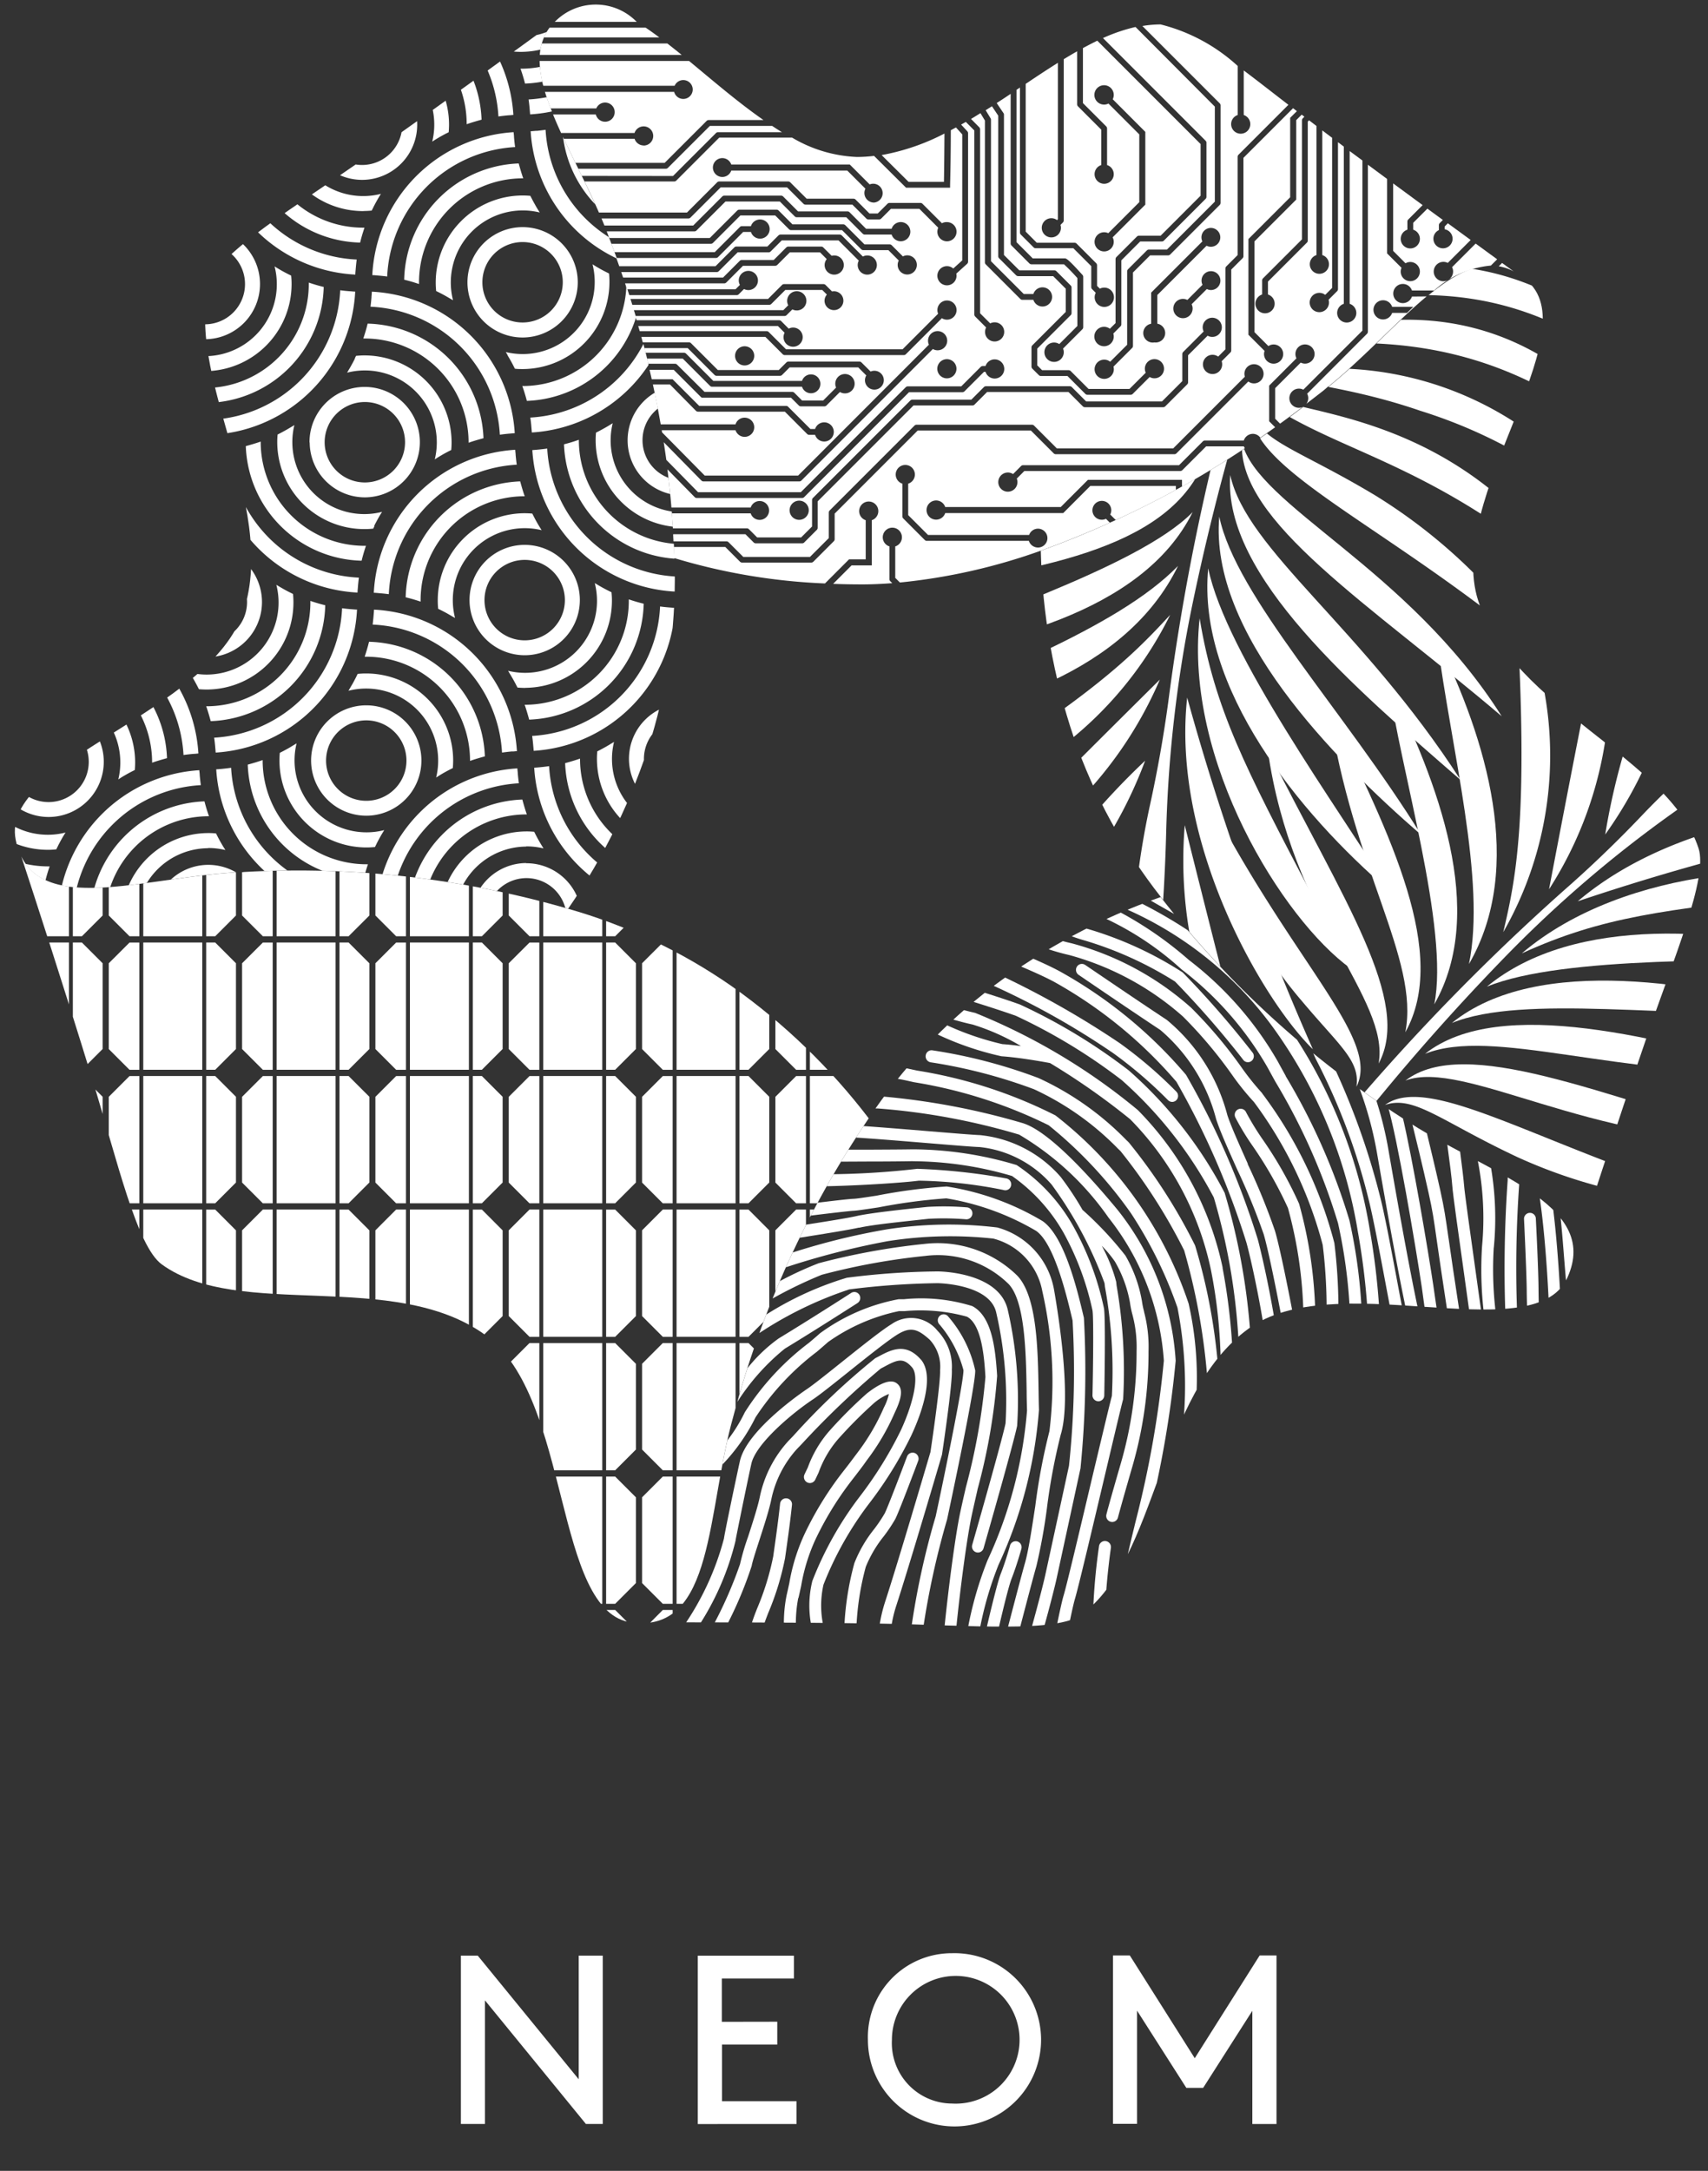 <svg id="Group_89701" data-name="Group 89701" xmlns="http://www.w3.org/2000/svg" xmlns:xlink="http://www.w3.org/1999/xlink" width="54.347" height="69.038" viewBox="0 0 54.347 69.038">
  <rect x="0" y="0" width="54.347" height="69.038" fill="#333333" stroke="none"/>
  <defs>
    <clipPath id="clip-path">
      <rect id="Rectangle_75" data-name="Rectangle 75" width="54.347" height="69.038" fill="none"/>
    </clipPath>
    <clipPath id="clip-path-2">
      <path id="Path_381" data-name="Path 381" d="M595.3,501.313c.824,2.684,1.433,5.365,2.229,5.945,2.454,1.783,7.386.132,10.3,2.25,2.761,2.007,2.136,8.843,4.673,9.143,2.62.31,2.356-3.543,3.213-6.564a30.993,30.993,0,0,1,4.307-9.475,20.034,20.034,0,0,0-4.349-4.194,17.464,17.464,0,0,0-5.235-2.476,30.949,30.949,0,0,0-10.276-1.165l-.185.017-.006-.008c-2.853.143-6.027,1.3-6.912-.5.4,1.219,1.4,4.287,2.239,7.024" transform="translate(-593.058 -494.289)" fill="none"/>
    </clipPath>
    <clipPath id="clip-path-3">
      <path id="Path_424" data-name="Path 424" d="M654.67,500.387A17.49,17.49,0,0,0,650.7,504.6a30.958,30.958,0,0,0-4.282,9.413c-.015.061-.029.123-.041.18l-.009,0c-.746,2.758-.624,6.134-2.608,6.42,1.284,0,4.51-.005,7.372.042,2.807.045,5.545.3,6.342-.283,2.454-1.783,2.408-6.984,5.323-9.1,1.337-.97,3.5-.838,5.506-.7,2.135.142,4.083.283,4.635-.914,1.1-2.4-2.642-3.335-5.249-5.083A31,31,0,0,1,660,497.547a20.022,20.022,0,0,0-5.332,2.84" transform="translate(-643.756 -497.547)" fill="none"/>
    </clipPath>
    <clipPath id="clip-path-4">
      <path id="Path_426" data-name="Path 426" d="M603.735,431.3c-2.3,1.613-4.66,3.02-4.964,3.957-.938,2.885,2.157,7.066,1.044,10.492-1.055,3.247-7.75,4.764-7.252,7.27.515,2.588,4.1,1.146,7.235,1.027a31.011,31.011,0,0,1,10.344,1.168,20.04,20.04,0,0,0,2.645-5.432,17.465,17.465,0,0,0,.736-5.744,30.955,30.955,0,0,0-2.067-10.133c-.025-.058-.049-.117-.073-.17l.005-.008c-1.017-2.67-3.1-5.33-1.663-6.727-1.036.757-3.645,2.655-5.989,4.3" transform="translate(-592.536 -427.001)" fill="none"/>
    </clipPath>
    <clipPath id="clip-path-5">
      <path id="Path_462" data-name="Path 462" d="M684.3,450.591a31,31,0,0,1-9.055,5.134,20.052,20.052,0,0,0,1.054,5.949,17.476,17.476,0,0,0,2.78,5.08,30.942,30.942,0,0,0,7.628,6.982l.159.1s0,.006,0,.009c2.392,1.562,5.641,2.49,5.3,4.465.394-1.222,1.388-4.291,2.319-7,.909-2.655,1.994-5.182,1.69-6.119-.937-2.885-5.9-4.448-7.011-7.875-1.055-3.247,3.47-8.409,1.593-10.144a1.728,1.728,0,0,0-1.2-.518c-1.591,0-3.294,2.394-5.262,3.94" transform="translate(-675.241 -446.651)" fill="none"/>
    </clipPath>
  </defs>
  <path id="Path_273" data-name="Path 273" d="M594.458,584.268V588.2h-.765v-5.354h.536l3.213,3.932v-3.932h.765V588.2h-.536Z" transform="translate(-579.028 -520.653)" fill="#fff"/>
  <path id="Path_274" data-name="Path 274" d="M615.329,584.948v.727h-1.759v1.8h2.371v.727H612.8v-5.355h3.06v.727h-2.295v1.377Z" transform="translate(-590.597 -520.653)" fill="#fff"/>
  <g id="Group_56" data-name="Group 56">
    <g id="Group_55" data-name="Group 55" clip-path="url(#clip-path)">
      <path id="Path_280" data-name="Path 280" d="M681.379,595.192h-.154l.122,0a2.343,2.343,0,0,0,.315-.021,2.261,2.261,0,0,1-.283.018" transform="translate(-645.75 -528.116)" fill="#fff"/>
      <line id="Line_2" data-name="Line 2" y1="0.714" transform="translate(39.532 68.324)" fill="#fff"/>
    </g>
  </g>
  <g id="Group_58" data-name="Group 58" transform="translate(0.678 27.242)">
    <g id="Group_57" data-name="Group 57" clip-path="url(#clip-path-2)">
      <path id="Path_283" data-name="Path 283" d="M610.858,512.631v2.727l.661.66h.313v-4.047h-.313Z" transform="translate(-603.833 -504.992)" fill="#fff"/>
      <rect id="Rectangle_76" data-name="Rectangle 76" width="1.877" height="4.047" transform="translate(8.123 23.962)" fill="#fff"/>
      <path id="Path_284" data-name="Path 284" d="M610.858,523.389v2.726l.661.661h.313v-4.048h-.313Z" transform="translate(-603.833 -511.504)" fill="#fff"/>
      <path id="Path_285" data-name="Path 285" d="M607.961,544.246v4.047h.288l.66-.66v-2.727l-.66-.66Z" transform="translate(-602.079 -524.53)" fill="#fff"/>
      <path id="Path_286" data-name="Path 286" d="M610.858,491.114v2.727l.661.66h.313v-4.047h-.313Z" transform="translate(-603.833 -491.968)" fill="#fff"/>
      <rect id="Rectangle_77" data-name="Rectangle 77" width="1.877" height="4.047" transform="translate(8.123 11.224)" fill="#fff"/>
      <rect id="Rectangle_78" data-name="Rectangle 78" width="1.877" height="4.047" transform="translate(8.123 19.716)" fill="#fff"/>
      <rect id="Rectangle_79" data-name="Rectangle 79" width="1.877" height="4.047" transform="translate(8.123 6.978)" fill="#fff"/>
      <rect id="Rectangle_80" data-name="Rectangle 80" width="1.877" height="4.047" transform="translate(8.123 15.47)" fill="#fff"/>
      <path id="Path_287" data-name="Path 287" d="M607.961,533.487v4.047h.288l.66-.66v-2.727l-.66-.66Z" transform="translate(-602.079 -518.017)" fill="#fff"/>
      <path id="Path_288" data-name="Path 288" d="M610.858,534.147v2.726l.661.661h.313v-4.047h-.313Z" transform="translate(-603.833 -518.017)" fill="#fff"/>
      <path id="Path_289" data-name="Path 289" d="M607.961,511.97v4.047h.288l.66-.66V512.63l-.66-.66Z" transform="translate(-602.079 -504.992)" fill="#fff"/>
      <rect id="Rectangle_81" data-name="Rectangle 81" width="1.877" height="4.047" transform="translate(8.123 2.732)" fill="#fff"/>
      <path id="Path_290" data-name="Path 290" d="M607.961,501.212v4.047h.288l.66-.66v-2.727l-.66-.66Z" transform="translate(-602.079 -498.48)" fill="#fff"/>
      <path id="Path_291" data-name="Path 291" d="M607.961,522.729v4.047h.288l.66-.66v-2.726l-.66-.661Z" transform="translate(-602.079 -511.504)" fill="#fff"/>
      <path id="Path_292" data-name="Path 292" d="M607.961,490.454V494.5h.288l.66-.66v-2.727l-.66-.66Z" transform="translate(-602.079 -491.967)" fill="#fff"/>
      <path id="Path_293" data-name="Path 293" d="M610.858,544.906v2.727l.661.66h.313v-4.047h-.313Z" transform="translate(-603.833 -524.53)" fill="#fff"/>
      <path id="Path_294" data-name="Path 294" d="M610.858,555.664v2.727l.661.66h.313V555h-.313Z" transform="translate(-603.833 -531.042)" fill="#fff"/>
      <path id="Path_295" data-name="Path 295" d="M610.858,501.872V504.6l.661.66h.313v-4.047h-.313Z" transform="translate(-603.833 -498.48)" fill="#fff"/>
      <path id="Path_296" data-name="Path 296" d="M621.607,501.872V504.6l.66.66h.313v-4.047h-.313Z" transform="translate(-610.34 -498.48)" fill="#fff"/>
      <path id="Path_297" data-name="Path 297" d="M621.607,491.114v2.727l.66.66h.313v-4.047h-.313Z" transform="translate(-610.34 -491.968)" fill="#fff"/>
      <path id="Path_298" data-name="Path 298" d="M621.607,523.389v2.726l.66.661h.313v-4.048h-.313Z" transform="translate(-610.34 -511.504)" fill="#fff"/>
      <path id="Path_299" data-name="Path 299" d="M621.607,534.147v2.726l.66.661h.313v-4.047h-.313Z" transform="translate(-610.34 -518.017)" fill="#fff"/>
      <rect id="Rectangle_82" data-name="Rectangle 82" width="1.877" height="4.047" transform="translate(12.365 19.716)" fill="#fff"/>
      <rect id="Rectangle_83" data-name="Rectangle 83" width="1.877" height="4.047" transform="translate(12.365 23.962)" fill="#fff"/>
      <rect id="Rectangle_84" data-name="Rectangle 84" width="1.877" height="4.047" transform="translate(12.365 15.47)" fill="#fff"/>
      <path id="Path_300" data-name="Path 300" d="M621.607,544.906v2.727l.66.66h.313v-4.047h-.313Z" transform="translate(-610.34 -524.53)" fill="#fff"/>
      <path id="Path_301" data-name="Path 301" d="M618.71,490.454V494.5H619l.661-.66v-2.727l-.661-.66Z" transform="translate(-608.586 -491.967)" fill="#fff"/>
      <path id="Path_302" data-name="Path 302" d="M618.71,533.487v4.047H619l.661-.66v-2.727l-.661-.66Z" transform="translate(-608.586 -518.017)" fill="#fff"/>
      <path id="Path_303" data-name="Path 303" d="M618.71,544.246v4.047H619l.661-.66v-2.727l-.661-.66Z" transform="translate(-608.586 -524.53)" fill="#fff"/>
      <path id="Path_304" data-name="Path 304" d="M618.71,555v4.047H619l.661-.66v-2.727L619,555Z" transform="translate(-608.586 -531.042)" fill="#fff"/>
      <path id="Path_305" data-name="Path 305" d="M618.71,522.729v4.047H619l.661-.66v-2.726l-.661-.661Z" transform="translate(-608.586 -511.504)" fill="#fff"/>
      <path id="Path_306" data-name="Path 306" d="M621.607,555.664v2.727l.66.66h.313V555h-.313Z" transform="translate(-610.34 -531.042)" fill="#fff"/>
      <path id="Path_307" data-name="Path 307" d="M618.71,511.97v4.047H619l.661-.66V512.63l-.661-.66Z" transform="translate(-608.586 -504.992)" fill="#fff"/>
      <rect id="Rectangle_85" data-name="Rectangle 85" width="1.877" height="4.047" transform="translate(8.123 -1.514)" fill="#fff"/>
      <path id="Path_308" data-name="Path 308" d="M618.71,501.212v4.047H619l.661-.66v-2.727l-.661-.66Z" transform="translate(-608.586 -498.48)" fill="#fff"/>
      <rect id="Rectangle_86" data-name="Rectangle 86" width="1.877" height="4.047" transform="translate(12.365 11.224)" fill="#fff"/>
      <rect id="Rectangle_87" data-name="Rectangle 87" width="1.877" height="4.047" transform="translate(-0.361 6.978)" fill="#fff"/>
      <rect id="Rectangle_88" data-name="Rectangle 88" width="1.877" height="4.047" transform="translate(-0.361 11.224)" fill="#fff"/>
      <path id="Path_309" data-name="Path 309" d="M607.961,555v4.047h.288l.66-.66v-2.727l-.66-.66Z" transform="translate(-602.079 -531.042)" fill="#fff"/>
      <rect id="Rectangle_89" data-name="Rectangle 89" width="1.877" height="4.047" transform="translate(-0.361 15.47)" fill="#fff"/>
      <rect id="Rectangle_90" data-name="Rectangle 90" width="1.877" height="4.047" transform="translate(-0.361 -1.514)" fill="#fff"/>
      <path id="Path_310" data-name="Path 310" d="M597.214,544.246v4.047h.288l.66-.66v-2.727l-.66-.66Z" transform="translate(-595.574 -524.53)" fill="#fff"/>
      <path id="Path_311" data-name="Path 311" d="M597.214,533.487v4.047h.288l.66-.66v-2.727l-.66-.66Z" transform="translate(-595.574 -518.017)" fill="#fff"/>
      <path id="Path_312" data-name="Path 312" d="M597.214,555v4.047h.288l.66-.66v-2.727l-.66-.66Z" transform="translate(-595.574 -531.042)" fill="#fff"/>
      <rect id="Rectangle_91" data-name="Rectangle 91" width="1.877" height="4.047" transform="translate(-0.361 19.716)" fill="#fff"/>
      <rect id="Rectangle_92" data-name="Rectangle 92" width="1.877" height="4.047" transform="translate(-0.361 23.962)" fill="#fff"/>
      <path id="Path_313" data-name="Path 313" d="M589.362,534.147v2.726l.661.661h.313v-4.047h-.313Z" transform="translate(-590.821 -518.017)" fill="#fff"/>
      <path id="Path_314" data-name="Path 314" d="M589.362,544.906v2.727l.661.66h.313v-4.047h-.313Z" transform="translate(-590.821 -524.53)" fill="#fff"/>
      <path id="Path_315" data-name="Path 315" d="M589.362,555.664v2.727l.661.66h.313V555h-.313Z" transform="translate(-590.821 -531.042)" fill="#fff"/>
      <path id="Path_316" data-name="Path 316" d="M589.362,523.389v2.726l.661.661h.313v-4.048h-.313Z" transform="translate(-590.821 -511.504)" fill="#fff"/>
      <path id="Path_317" data-name="Path 317" d="M589.362,512.631v2.727l.661.66h.313v-4.047h-.313Z" transform="translate(-590.821 -504.992)" fill="#fff"/>
      <path id="Path_318" data-name="Path 318" d="M589.362,491.114v2.727l.661.66h.313v-4.047h-.313Z" transform="translate(-590.821 -491.968)" fill="#fff"/>
      <path id="Path_319" data-name="Path 319" d="M597.214,522.729v4.047h.288l.66-.66v-2.726l-.66-.661Z" transform="translate(-595.574 -511.504)" fill="#fff"/>
      <path id="Path_320" data-name="Path 320" d="M589.362,501.872V504.6l.661.66h.313v-4.047h-.313Z" transform="translate(-590.821 -498.48)" fill="#fff"/>
      <rect id="Rectangle_93" data-name="Rectangle 93" width="1.877" height="4.047" transform="translate(-0.361 2.732)" fill="#fff"/>
      <rect id="Rectangle_94" data-name="Rectangle 94" width="1.877" height="4.047" transform="translate(3.881 11.224)" fill="#fff"/>
      <rect id="Rectangle_95" data-name="Rectangle 95" width="1.877" height="4.047" transform="translate(3.881 15.47)" fill="#fff"/>
      <rect id="Rectangle_96" data-name="Rectangle 96" width="1.877" height="4.047" transform="translate(3.881 19.716)" fill="#fff"/>
      <rect id="Rectangle_97" data-name="Rectangle 97" width="1.877" height="4.047" transform="translate(3.881 23.962)" fill="#fff"/>
      <rect id="Rectangle_98" data-name="Rectangle 98" width="1.877" height="4.047" transform="translate(3.881 -1.514)" fill="#fff"/>
      <path id="Path_321" data-name="Path 321" d="M600.109,491.114v2.727l.66.66h.313v-4.047h-.313Z" transform="translate(-597.326 -491.968)" fill="#fff"/>
      <path id="Path_322" data-name="Path 322" d="M597.214,511.97v4.047h.288l.66-.66V512.63l-.66-.66Z" transform="translate(-595.574 -504.992)" fill="#fff"/>
      <rect id="Rectangle_99" data-name="Rectangle 99" width="1.877" height="4.047" transform="translate(3.881 6.978)" fill="#fff"/>
      <rect id="Rectangle_100" data-name="Rectangle 100" width="1.877" height="4.047" transform="translate(3.881 2.732)" fill="#fff"/>
      <path id="Path_323" data-name="Path 323" d="M597.214,490.454V494.5h.288l.66-.66v-2.727l-.66-.66Z" transform="translate(-595.574 -491.967)" fill="#fff"/>
      <path id="Path_324" data-name="Path 324" d="M600.109,544.906v2.727l.66.66h.313v-4.047h-.313Z" transform="translate(-597.326 -524.53)" fill="#fff"/>
      <path id="Path_325" data-name="Path 325" d="M600.109,555.664v2.727l.66.66h.313V555h-.313Z" transform="translate(-597.326 -531.042)" fill="#fff"/>
      <path id="Path_326" data-name="Path 326" d="M600.109,501.872V504.6l.66.66h.313v-4.047h-.313Z" transform="translate(-597.326 -498.48)" fill="#fff"/>
      <path id="Path_327" data-name="Path 327" d="M597.214,501.212v4.047h.288l.66-.66v-2.727l-.66-.66Z" transform="translate(-595.574 -498.48)" fill="#fff"/>
      <path id="Path_328" data-name="Path 328" d="M600.109,512.631v2.727l.66.66h.313v-4.047h-.313Z" transform="translate(-597.326 -504.992)" fill="#fff"/>
      <path id="Path_329" data-name="Path 329" d="M600.109,534.147v2.726l.66.661h.313v-4.047h-.313Z" transform="translate(-597.326 -518.017)" fill="#fff"/>
      <path id="Path_330" data-name="Path 330" d="M600.109,523.389v2.726l.66.661h.313v-4.048h-.313Z" transform="translate(-597.326 -511.504)" fill="#fff"/>
      <path id="Path_331" data-name="Path 331" d="M621.607,512.631v2.727l.66.66h.313v-4.047h-.313Z" transform="translate(-610.34 -504.992)" fill="#fff"/>
      <path id="Path_332" data-name="Path 332" d="M650.958,522.729v4.047h.288l.66-.66v-2.726l-.66-.661Z" transform="translate(-628.107 -511.504)" fill="#fff"/>
      <path id="Path_333" data-name="Path 333" d="M650.958,511.97v4.047h.288l.66-.66V512.63l-.66-.66Z" transform="translate(-628.107 -504.992)" fill="#fff"/>
      <path id="Path_334" data-name="Path 334" d="M650.958,544.246v4.047h.288l.66-.66v-2.727l-.66-.66Z" transform="translate(-628.107 -524.53)" fill="#fff"/>
      <path id="Path_335" data-name="Path 335" d="M650.958,501.212v4.047h.288l.66-.66v-2.727l-.66-.66Z" transform="translate(-628.107 -498.48)" fill="#fff"/>
      <path id="Path_336" data-name="Path 336" d="M653.855,523.389v2.726l.66.661h.313v-4.048h-.313Z" transform="translate(-629.861 -511.504)" fill="#fff"/>
      <path id="Path_337" data-name="Path 337" d="M653.855,534.147v2.726l.66.661h.313v-4.047h-.313Z" transform="translate(-629.861 -518.017)" fill="#fff"/>
      <path id="Path_338" data-name="Path 338" d="M650.958,490.454V494.5h.288l.66-.66v-2.727l-.66-.66Z" transform="translate(-628.107 -491.967)" fill="#fff"/>
      <path id="Path_339" data-name="Path 339" d="M653.855,544.906v2.727l.66.66h.313v-4.047h-.313Z" transform="translate(-629.861 -524.53)" fill="#fff"/>
      <path id="Path_340" data-name="Path 340" d="M653.855,555.664v2.727l.66.66h.313V555h-.313Z" transform="translate(-629.861 -531.042)" fill="#fff"/>
      <path id="Path_341" data-name="Path 341" d="M650.958,533.487v4.047h.288l.66-.66v-2.727l-.66-.66Z" transform="translate(-628.107 -518.017)" fill="#fff"/>
      <rect id="Rectangle_101" data-name="Rectangle 101" width="1.877" height="4.047" transform="translate(20.85 11.224)" fill="#fff"/>
      <path id="Path_342" data-name="Path 342" d="M650.958,555v4.047h.288l.66-.66v-2.727l-.66-.66Z" transform="translate(-628.107 -531.042)" fill="#fff"/>
      <rect id="Rectangle_102" data-name="Rectangle 102" width="1.877" height="4.047" transform="translate(20.85 19.716)" fill="#fff"/>
      <rect id="Rectangle_103" data-name="Rectangle 103" width="1.877" height="4.047" transform="translate(20.85 23.962)" fill="#fff"/>
      <rect id="Rectangle_104" data-name="Rectangle 104" width="1.877" height="4.047" transform="translate(20.85 15.47)" fill="#fff"/>
      <rect id="Rectangle_105" data-name="Rectangle 105" width="1.877" height="4.047" transform="translate(20.85 6.978)" fill="#fff"/>
      <path id="Path_343" data-name="Path 343" d="M643.106,491.114v2.727l.66.66h.313v-4.047h-.313Z" transform="translate(-623.354 -491.968)" fill="#fff"/>
      <rect id="Rectangle_106" data-name="Rectangle 106" width="1.877" height="4.047" transform="translate(20.85 2.732)" fill="#fff"/>
      <rect id="Rectangle_107" data-name="Rectangle 107" width="1.877" height="4.047" transform="translate(20.85 -1.514)" fill="#fff"/>
      <path id="Path_344" data-name="Path 344" d="M661.706,533.487v4.047h.288l.66-.66v-2.727l-.66-.66Z" transform="translate(-634.613 -518.017)" fill="#fff"/>
      <path id="Path_345" data-name="Path 345" d="M661.706,544.246v4.047h.288l.66-.66v-2.727l-.66-.66Z" transform="translate(-634.613 -524.53)" fill="#fff"/>
      <path id="Path_346" data-name="Path 346" d="M661.706,522.729v4.047h.288l.66-.66v-2.726l-.66-.661Z" transform="translate(-634.613 -511.504)" fill="#fff"/>
      <rect id="Rectangle_108" data-name="Rectangle 108" width="1.877" height="4.047" transform="translate(25.092 -1.514)" fill="#fff"/>
      <path id="Path_347" data-name="Path 347" d="M661.706,555v4.047h.288l.66-.66v-2.727l-.66-.66Z" transform="translate(-634.613 -531.042)" fill="#fff"/>
      <path id="Path_348" data-name="Path 348" d="M661.995,490.454h-.288V494.5h.288l.66-.66v-2.727Z" transform="translate(-634.613 -491.967)" fill="#fff"/>
      <path id="Path_349" data-name="Path 349" d="M661.706,511.97v4.047h.288l.66-.66V512.63l-.66-.66Z" transform="translate(-634.613 -504.992)" fill="#fff"/>
      <path id="Path_350" data-name="Path 350" d="M661.706,501.212v4.047h.288l.66-.66v-2.727l-.66-.66Z" transform="translate(-634.613 -498.48)" fill="#fff"/>
      <rect id="Rectangle_109" data-name="Rectangle 109" width="1.877" height="4.047" transform="translate(25.092 19.716)" fill="#fff"/>
      <path id="Path_351" data-name="Path 351" d="M653.855,512.631v2.727l.66.66h.313v-4.047h-.313Z" transform="translate(-629.861 -504.992)" fill="#fff"/>
      <rect id="Rectangle_110" data-name="Rectangle 110" width="1.877" height="4.047" transform="translate(25.092 2.732)" fill="#fff"/>
      <path id="Path_352" data-name="Path 352" d="M653.855,491.114v2.727l.66.66h.313v-4.047h-.313Z" transform="translate(-629.861 -491.968)" fill="#fff"/>
      <path id="Path_353" data-name="Path 353" d="M653.855,501.872V504.6l.66.66h.313v-4.047h-.313Z" transform="translate(-629.861 -498.48)" fill="#fff"/>
      <rect id="Rectangle_111" data-name="Rectangle 111" width="1.877" height="4.047" transform="translate(25.092 23.962)" fill="#fff"/>
      <rect id="Rectangle_112" data-name="Rectangle 112" width="1.877" height="4.047" transform="translate(25.092 15.47)" fill="#fff"/>
      <rect id="Rectangle_113" data-name="Rectangle 113" width="1.877" height="4.047" transform="translate(25.092 6.978)" fill="#fff"/>
      <rect id="Rectangle_114" data-name="Rectangle 114" width="1.877" height="4.047" transform="translate(25.092 11.224)" fill="#fff"/>
      <path id="Path_354" data-name="Path 354" d="M643.106,544.906v2.727l.66.66h.313v-4.047h-.313Z" transform="translate(-623.354 -524.53)" fill="#fff"/>
      <path id="Path_355" data-name="Path 355" d="M632.357,544.906v2.727l.66.66h.313v-4.047h-.313Z" transform="translate(-616.847 -524.53)" fill="#fff"/>
      <path id="Path_356" data-name="Path 356" d="M632.357,523.389v2.726l.66.661h.313v-4.048h-.313Z" transform="translate(-616.847 -511.504)" fill="#fff"/>
      <rect id="Rectangle_115" data-name="Rectangle 115" width="1.877" height="4.047" transform="translate(16.608 19.716)" fill="#fff"/>
      <path id="Path_357" data-name="Path 357" d="M632.357,555.664v2.727l.66.66h.313V555h-.313Z" transform="translate(-616.847 -531.042)" fill="#fff"/>
      <path id="Path_358" data-name="Path 358" d="M632.357,501.872V504.6l.66.66h.313v-4.047h-.313Z" transform="translate(-616.847 -498.48)" fill="#fff"/>
      <path id="Path_359" data-name="Path 359" d="M632.357,491.114v2.727l.66.66h.313v-4.047h-.313Z" transform="translate(-616.847 -491.968)" fill="#fff"/>
      <rect id="Rectangle_116" data-name="Rectangle 116" width="1.877" height="4.047" transform="translate(16.608 23.962)" fill="#fff"/>
      <path id="Path_360" data-name="Path 360" d="M632.357,512.631v2.727l.66.66h.313v-4.047h-.313Z" transform="translate(-616.847 -504.992)" fill="#fff"/>
      <path id="Path_361" data-name="Path 361" d="M629.46,490.454V494.5h.288l.66-.66v-2.727l-.66-.66Z" transform="translate(-615.093 -491.967)" fill="#fff"/>
      <path id="Path_362" data-name="Path 362" d="M632.357,534.147v2.726l.66.661h.313v-4.047h-.313Z" transform="translate(-616.847 -518.017)" fill="#fff"/>
      <path id="Path_363" data-name="Path 363" d="M629.46,555v4.047h.288l.66-.66v-2.727l-.66-.66Z" transform="translate(-615.093 -531.042)" fill="#fff"/>
      <rect id="Rectangle_117" data-name="Rectangle 117" width="1.877" height="4.047" transform="translate(12.365 -1.514)" fill="#fff"/>
      <path id="Path_364" data-name="Path 364" d="M629.46,501.212v4.047h.288l.66-.66v-2.727l-.66-.66Z" transform="translate(-615.093 -498.48)" fill="#fff"/>
      <path id="Path_365" data-name="Path 365" d="M629.46,544.246v4.047h.288l.66-.66v-2.727l-.66-.66Z" transform="translate(-615.093 -524.53)" fill="#fff"/>
      <rect id="Rectangle_118" data-name="Rectangle 118" width="1.877" height="4.047" transform="translate(12.365 2.732)" fill="#fff"/>
      <path id="Path_366" data-name="Path 366" d="M629.46,511.97v4.047h.288l.66-.66V512.63l-.66-.66Z" transform="translate(-615.093 -504.992)" fill="#fff"/>
      <path id="Path_367" data-name="Path 367" d="M629.46,533.487v4.047h.288l.66-.66v-2.727l-.66-.66Z" transform="translate(-615.093 -518.017)" fill="#fff"/>
      <path id="Path_368" data-name="Path 368" d="M629.46,522.729v4.047h.288l.66-.66v-2.726l-.66-.661Z" transform="translate(-615.093 -511.504)" fill="#fff"/>
      <rect id="Rectangle_119" data-name="Rectangle 119" width="1.877" height="4.047" transform="translate(16.608 6.978)" fill="#fff"/>
      <path id="Path_369" data-name="Path 369" d="M643.106,555.664v2.727l.66.66h.313V555h-.313Z" transform="translate(-623.354 -531.042)" fill="#fff"/>
      <rect id="Rectangle_120" data-name="Rectangle 120" width="1.877" height="4.047" transform="translate(16.608 15.47)" fill="#fff"/>
      <path id="Path_370" data-name="Path 370" d="M640.208,501.212v4.047h.288l.66-.66v-2.727l-.66-.66Z" transform="translate(-621.6 -498.48)" fill="#fff"/>
      <rect id="Rectangle_121" data-name="Rectangle 121" width="1.877" height="4.047" transform="translate(12.365 6.978)" fill="#fff"/>
      <path id="Path_371" data-name="Path 371" d="M643.106,523.389v2.726l.66.661h.313v-4.048h-.313Z" transform="translate(-623.354 -511.504)" fill="#fff"/>
      <path id="Path_372" data-name="Path 372" d="M643.106,512.631v2.727l.66.66h.313v-4.047h-.313Z" transform="translate(-623.354 -504.992)" fill="#fff"/>
      <path id="Path_373" data-name="Path 373" d="M640.208,511.97v4.047h.288l.66-.66V512.63l-.66-.66Z" transform="translate(-621.6 -504.992)" fill="#fff"/>
      <path id="Path_374" data-name="Path 374" d="M643.106,534.147v2.726l.66.661h.313v-4.047h-.313Z" transform="translate(-623.354 -518.017)" fill="#fff"/>
      <path id="Path_375" data-name="Path 375" d="M640.208,490.454V494.5h.288l.66-.66v-2.727l-.66-.66Z" transform="translate(-621.6 -491.967)" fill="#fff"/>
      <path id="Path_376" data-name="Path 376" d="M643.106,501.872V504.6l.66.66h.313v-4.047h-.313Z" transform="translate(-623.354 -498.48)" fill="#fff"/>
      <rect id="Rectangle_122" data-name="Rectangle 122" width="1.877" height="4.047" transform="translate(16.608 2.732)" fill="#fff"/>
      <rect id="Rectangle_123" data-name="Rectangle 123" width="1.877" height="4.047" transform="translate(16.608 -1.514)" fill="#fff"/>
      <rect id="Rectangle_124" data-name="Rectangle 124" width="1.877" height="4.047" transform="translate(16.608 11.224)" fill="#fff"/>
      <path id="Path_377" data-name="Path 377" d="M640.208,522.729v4.047h.288l.66-.66v-2.726l-.66-.661Z" transform="translate(-621.6 -511.504)" fill="#fff"/>
      <path id="Path_378" data-name="Path 378" d="M640.208,533.487v4.047h.288l.66-.66v-2.727l-.66-.66Z" transform="translate(-621.6 -518.017)" fill="#fff"/>
      <path id="Path_379" data-name="Path 379" d="M640.208,555v4.047h.288l.66-.66v-2.727l-.66-.66Z" transform="translate(-621.6 -531.042)" fill="#fff"/>
      <path id="Path_380" data-name="Path 380" d="M640.208,544.246v4.047h.288l.66-.66v-2.727l-.66-.66Z" transform="translate(-621.6 -524.53)" fill="#fff"/>
    </g>
  </g>
  <g id="Group_60" data-name="Group 60" transform="translate(20.687 28.528)">
    <g id="Group_59" data-name="Group 59" transform="translate(0)" clip-path="url(#clip-path-3)">
      <path id="Path_382" data-name="Path 382" d="M665.944,537.685c.092-.429.9-4.209.893-4.726a3.858,3.858,0,0,0-.878-1.737.185.185,0,0,0-.265.013.192.192,0,0,0,.013.268,3.726,3.726,0,0,1,.755,1.443v.017c0,.358-.525,2.964-.883,4.633a25.119,25.119,0,0,0-.781,3.586h.379a26.042,26.042,0,0,1,.764-3.484Z" transform="translate(-656.493 -517.902)" fill="#fff"/>
      <path id="Path_383" data-name="Path 383" d="M657.605,536a19.129,19.129,0,0,0,.628-3.624c-.057-.9-.17-1.891-.79-2.219a5.488,5.488,0,0,0-2.175-.219l-.17,0a6.144,6.144,0,0,0-2.5,1.082c-.089.081-.209.183-.347.3a8.422,8.422,0,0,0-2.047,2.214,4.939,4.939,0,0,1-.63.987c-.051.251-.1.495-.141.735a6.013,6.013,0,0,0,1.111-1.559,8.356,8.356,0,0,1,1.95-2.086c.141-.121.262-.224.356-.309a6,6,0,0,1,2.258-.985l.174,0a5.553,5.553,0,0,1,1.99.176c.484.256.555,1.37.588,1.906v.019a20.262,20.262,0,0,1-.62,3.494c-.073.316-.135.59-.18.8-.162.761-.38,2.438-.508,3.715h.377c.126-1.258.339-2.891.5-3.635.045-.208.107-.48.179-.795" transform="translate(-647.192 -517.148)" fill="#fff"/>
      <path id="Path_384" data-name="Path 384" d="M652.047,531.178c1.061-.645,2.3-1.444,2.315-1.452a.192.192,0,0,0,.058-.263.186.186,0,0,0-.259-.059c-.012.008-1.25.805-2.307,1.447a4.991,4.991,0,0,0-1.214,1.246c-.1.352-.183.7-.263,1.039a7.054,7.054,0,0,1,1.67-1.958" transform="translate(-647.764 -516.814)" fill="#fff"/>
      <path id="Path_385" data-name="Path 385" d="M655.059,528.273a24.536,24.536,0,0,1,2.832-.2c.012,0,1.645.024,1.859.922a12.486,12.486,0,0,1,.3,3.535c-.129.615-1.052,3.832-1.061,3.865a.191.191,0,0,0,.128.236.187.187,0,0,0,.233-.129c.038-.133.936-3.263,1.068-3.891a12.808,12.808,0,0,0-.3-3.7c-.283-1.186-2.146-1.212-2.226-1.212A24.092,24.092,0,0,0,655,527.9a10.324,10.324,0,0,0-2.792,1.32c-.075.206-.147.411-.214.615l.063-.069a12,12,0,0,1,3.005-1.49" transform="translate(-648.741 -515.793)" fill="#fff"/>
      <path id="Path_386" data-name="Path 386" d="M661.745,530.757c-.006-.183-.009-.382-.012-.59-.022-1.348-.049-3.026-.68-3.685a3.618,3.618,0,0,0-2.939-1.009,21.788,21.788,0,0,0-3.38.616,11.194,11.194,0,0,0-1.472.7q-.118.278-.227.556a13.931,13.931,0,0,1,1.8-.89,21.2,21.2,0,0,1,3.3-.6,3.211,3.211,0,0,1,2.643.894c.528.552.555,2.214.575,3.427,0,.21.007.411.012.6a13.919,13.919,0,0,1-1.256,4.758,11.477,11.477,0,0,0-.632,2.2h.383a11.111,11.111,0,0,1,.6-2.059,14.241,14.241,0,0,0,1.284-4.912" transform="translate(-649.373 -514.443)" fill="#fff"/>
      <path id="Path_387" data-name="Path 387" d="M662.68,532.911a19.419,19.419,0,0,1,.436-2.317c.356-1.156-.074-3.835-.214-4.629A2.5,2.5,0,0,0,661.1,524a12.784,12.784,0,0,0-3.542.064,21.923,21.923,0,0,0-3.181.8q-.112.237-.219.473a24.833,24.833,0,0,1,3.441-.9,12.778,12.778,0,0,1,3.374-.084,2.127,2.127,0,0,1,1.559,1.676,12.958,12.958,0,0,1,.226,4.449,19.446,19.446,0,0,0-.449,2.372c-.112.734-.218,1.428-.327,1.813-.116.406-.339,1.262-.561,2.111h.388c.213-.815.424-1.62.534-2.005a18.6,18.6,0,0,0,.338-1.861" transform="translate(-650.053 -513.491)" fill="#fff"/>
      <path id="Path_388" data-name="Path 388" d="M671.976,549.7a.192.192,0,0,0-.13-.235.188.188,0,0,0-.231.132c0,.005-.138.5-.3.911-.086.219-.295,1.056-.453,1.745h.386c.146-.637.33-1.384.417-1.605.169-.432.306-.928.312-.949" transform="translate(-660.164 -528.973)" fill="#fff"/>
      <path id="Path_389" data-name="Path 389" d="M665.019,529.828l0-.024a31.234,31.234,0,0,0,.106-4.756c-.207-.875-.614-2.592-1.316-3.077a8.5,8.5,0,0,0-3.049-1.1,17.35,17.35,0,0,0-2.234.292c-.349.053-.65.1-.749.1-.146.007-.689.069-1.3.146-.075.136-.148.273-.22.41.716-.09,1.391-.168,1.542-.176.118-.006.4-.049.787-.107a17.934,17.934,0,0,1,2.161-.288,8.258,8.258,0,0,1,2.855,1.033c.582.4.981,2.084,1.162,2.851a28.431,28.431,0,0,1-.114,4.622c-.045.208-.637,2.939-.756,3.482-.062.284-.246.993-.446,1.712h.39c.2-.708.369-1.382.423-1.632.123-.565.758-3.494.758-3.494" transform="translate(-651.323 -511.666)" fill="#fff"/>
      <path id="Path_390" data-name="Path 390" d="M657.412,523.149c.419-.1,1.447-.2,2-.263l.214-.023a8.837,8.837,0,0,1,1.189.016.19.19,0,0,0,.029-.379,8.9,8.9,0,0,0-1.258-.015l-.213.022c-.56.06-1.6.169-2.043.27-.275.063-1.076.191-1.784.3-.072.14-.142.279-.211.419l.263-.042c.751-.12,1.527-.244,1.814-.311" transform="translate(-650.765 -512.631)" fill="#fff"/>
      <path id="Path_391" data-name="Path 391" d="M663.391,520.113a.188.188,0,0,0,.223-.146.19.19,0,0,0-.144-.226,19.625,19.625,0,0,0-2.84-.307,26.11,26.11,0,0,1-2.812.173c-.077.128-.154.256-.228.384,1.246-.021,2.668-.123,3.089-.18a14.613,14.613,0,0,1,2.712.3" transform="translate(-652.13 -510.791)" fill="#fff"/>
      <path id="Path_392" data-name="Path 392" d="M661.211,518.25a11.354,11.354,0,0,1,3.153.469,5.577,5.577,0,0,1,1.64,1.806,9.06,9.06,0,0,1,.92,2.47c.037.217.022,1.724,0,2.683a.188.188,0,1,0,.375.008c.005-.248.045-2.431-.009-2.755a9.383,9.383,0,0,0-.98-2.62,5.68,5.68,0,0,0-1.8-1.94,11.61,11.61,0,0,0-3.311-.5c-.292.006-.839.008-1.42.011l-.765,0q-.122.191-.241.382l1.007-.005c.582,0,1.131-.005,1.426-.011" transform="translate(-652.849 -509.848)" fill="#fff"/>
      <path id="Path_393" data-name="Path 393" d="M670.418,527.165a33.284,33.284,0,0,0,.9-5.151,8.533,8.533,0,0,0-1.85-4.8c-.931-1.126-2.212-2.52-3.026-2.76a22.873,22.873,0,0,0-4.491-.847c-.07.092-.141.184-.209.277l-.076.106.165,0a21.35,21.35,0,0,1,4.506.832,9.108,9.108,0,0,1,2.844,2.64,8.231,8.231,0,0,1,1.761,4.55,32.954,32.954,0,0,1-.887,5.066l-.011.043c-.1.417-.286,1.152-.444,1.967a10.1,10.1,0,0,0,.653-1.241c.059-.252.114-.468.155-.633Z" transform="translate(-654.596 -507.267)" fill="#fff"/>
      <path id="Path_394" data-name="Path 394" d="M672.854,518.828a12.629,12.629,0,0,0-4.245-6.007,14.966,14.966,0,0,0-4.418-1.428l-.279-.061c-.043-.009-.085-.017-.128-.024q-.14.168-.277.337c.108.017.216.035.325.059l.279.062a15.08,15.08,0,0,1,4.283,1.369,13.77,13.77,0,0,1,2.62,2.8,13.541,13.541,0,0,1,1.478,3,12.947,12.947,0,0,1,.178,3.764c0,.062-.01.137-.018.22.124-.325.265-.664.431-1a10.733,10.733,0,0,0-.231-3.09" transform="translate(-655.713 -505.877)" fill="#fff"/>
      <path id="Path_395" data-name="Path 395" d="M674.458,507.613a18.159,18.159,0,0,0-3.454-2.09c-.328-.119-.832-.283-1.353-.446-.11.1-.217.2-.323.3.588.183,1.182.374,1.55.507a17.966,17.966,0,0,1,3.364,2.043,13.183,13.183,0,0,1,2.93,3.735,19.925,19.925,0,0,1,.78,4.449c0,.038-.006.084-.008.129a4.979,4.979,0,0,1,.383-.335,20.8,20.8,0,0,0-.811-4.394,13.459,13.459,0,0,0-3.059-3.9" transform="translate(-659.236 -502.105)" fill="#fff"/>
      <path id="Path_396" data-name="Path 396" d="M676.65,507.748a.186.186,0,0,0,.266,0,.193.193,0,0,0,0-.269,13.883,13.883,0,0,0-1.793-1.537,28.545,28.545,0,0,0-3.917-2.216l-.117.095c-.074.062-.144.126-.217.188a25.048,25.048,0,0,1,4.038,2.247,13.788,13.788,0,0,1,1.738,1.49" transform="translate(-660.172 -501.289)" fill="#fff"/>
      <path id="Path_397" data-name="Path 397" d="M678.437,505.987a14.51,14.51,0,0,0-4.018-3.291c-.315-.17-.736-.359-1.184-.547-.12.086-.238.174-.356.264.517.214,1.011.429,1.363.618a14.29,14.29,0,0,1,3.889,3.177,25.727,25.727,0,0,1,2.227,5.114c.1.357.333,1.367.527,2.522.111-.069.228-.133.347-.192-.192-1.12-.418-2.082-.512-2.431a25.748,25.748,0,0,0-2.284-5.235" transform="translate(-661.385 -500.333)" fill="#fff"/>
      <path id="Path_398" data-name="Path 398" d="M683.564,509.289c-.246-.55-.478-1.07-.6-1.4l-.051-.144a5.843,5.843,0,0,0-1.926-3.033c-1.113-.735-2.581-1.74-2.6-1.75a.186.186,0,0,0-.26.051.192.192,0,0,0,.051.264c.015.01,1.486,1.016,2.6,1.753a5.546,5.546,0,0,1,1.778,2.842l.051.146c.125.348.36.875.609,1.431a20.809,20.809,0,0,1,.853,2.082c.151.515.408,1.8.586,2.742.115-.05.234-.1.356-.137-.177-.935-.431-2.193-.583-2.713a20.583,20.583,0,0,0-.871-2.131" transform="translate(-664.545 -500.803)" fill="#fff"/>
      <path id="Path_399" data-name="Path 399" d="M682.076,505.713a8.523,8.523,0,0,1-.659-.822,14.4,14.4,0,0,0-1.605-1.9,9.327,9.327,0,0,0-3.8-2.047,5.471,5.471,0,0,1-.732-.215c-.133.083-.265.17-.4.258a6.926,6.926,0,0,0,1.057.331,9.039,9.039,0,0,1,3.617,1.955,14.206,14.206,0,0,1,1.559,1.849,8.276,8.276,0,0,0,.7.87A13.3,13.3,0,0,1,684,510.535a16.474,16.474,0,0,1,.125,2.03c.122-.01.247-.016.375-.019a16.943,16.943,0,0,0-.129-2.07,13.615,13.615,0,0,0-2.3-4.763" transform="translate(-662.6 -499.473)" fill="#fff"/>
      <path id="Path_400" data-name="Path 400" d="M685.519,503.63c-.088-.159-.171-.309-.248-.451a10.878,10.878,0,0,0-2.832-3.234,11.725,11.725,0,0,0-2.63-1.744q-.236.11-.469.229a9.676,9.676,0,0,1,2.862,1.811,10.517,10.517,0,0,1,2.74,3.122c.077.142.161.293.249.453a19.869,19.869,0,0,1,1.993,4.5,16.592,16.592,0,0,1,.371,2.7c.124,0,.25.006.377.011a17,17,0,0,0-.385-2.8,20.2,20.2,0,0,0-2.029-4.59" transform="translate(-665.296 -497.943)" fill="#fff"/>
      <path id="Path_401" data-name="Path 401" d="M680.376,501.508a30.264,30.264,0,0,1,2.164,2.48.186.186,0,0,0,.259.059.192.192,0,0,0,.058-.263,30.074,30.074,0,0,0-2.233-2.562,11.612,11.612,0,0,0-3.019-1.383,3.937,3.937,0,0,1-.529-.183c-.137.077-.273.156-.409.237a5.441,5.441,0,0,0,.85.316,11.58,11.58,0,0,1,2.859,1.3" transform="translate(-663.678 -498.824)" fill="#fff"/>
      <path id="Path_402" data-name="Path 402" d="M686.807,501.9c-.1-.088-.2-.174-.3-.266a29.347,29.347,0,0,1-2.749-2.853,14.918,14.918,0,0,0-2.208-1.276l-.094-.046c-.148.066-.3.133-.442.2.129.067.256.131.377.189a11.525,11.525,0,0,1,4.833,3.922,15.294,15.294,0,0,1,2.606,6.368,22.658,22.658,0,0,1,.3,2.4l.378.019a22.926,22.926,0,0,0-.3-2.488,15.988,15.988,0,0,0-2.4-6.169" transform="translate(-666.311 -497.494)" fill="#fff"/>
      <path id="Path_403" data-name="Path 403" d="M684.447,497.733q-.29-.374-.568-.76l-.528-.3c-.15.058-.3.117-.447.179.419.245.9.519,1.422.815l.121.069" transform="translate(-667.454 -497.016)" fill="#fff"/>
      <path id="Path_404" data-name="Path 404" d="M697.8,510.408c-.244-.185-.487-.38-.729-.581.036.066.115.265.152.332a20.039,20.039,0,0,1,1.692,4.544c.171.7.444,2.21.662,3.351l.387.024c-.222-1.166-.506-2.742-.684-3.467a23.149,23.149,0,0,0-1.478-4.2" transform="translate(-676.028 -504.98)" fill="#fff"/>
      <path id="Path_405" data-name="Path 405" d="M701.377,513.05q-.268-.178-.537-.368a11.592,11.592,0,0,1,.6,2.174c.285,1.64.637,3.621.92,4.956l.389.024c-.286-1.336-.647-3.365-.939-5.045a11.4,11.4,0,0,0-.435-1.74" transform="translate(-678.311 -506.709)" fill="#fff"/>
      <path id="Path_406" data-name="Path 406" d="M703.675,514.609c-.154-.095-.309-.191-.465-.292.3.984.886,4.434,1.089,5.787.024.161.071.519.1.726l.383.02c-.036-.226-.086-.608-.116-.8-.159-1.061-.663-4.069-.995-5.438" transform="translate(-679.746 -507.698)" fill="#fff"/>
      <path id="Path_407" data-name="Path 407" d="M708.551,518.744c-.013-.171-.066-.618-.131-1.113-.135-.073-.27-.148-.408-.225.077.558.148,1.12.165,1.365s.185,1.439.379,2.818c.046.328.127.913.173,1.246q.192,0,.379,0c-.049-.35-.132-.953-.181-1.3-.185-1.315-.359-2.556-.376-2.792" transform="translate(-682.652 -509.569)" fill="#fff"/>
      <path id="Path_408" data-name="Path 408" d="M710.987,521.526a9.674,9.674,0,0,0-.092-2.557l-.422-.225a9.5,9.5,0,0,1,.14,2.735,11.739,11.739,0,0,0,.058,2.138c.128,0,.254-.008.377-.015a11.455,11.455,0,0,1-.063-2.077" transform="translate(-684.142 -510.379)" fill="#fff"/>
      <path id="Path_409" data-name="Path 409" d="M713.1,520.232l-.367-.2c0,.043,0,.087,0,.129a40.166,40.166,0,0,0-.075,4.208c.127-.011.253-.024.373-.042a37.874,37.874,0,0,1,.073-4.1" transform="translate(-685.447 -511.159)" fill="#fff"/>
      <path id="Path_410" data-name="Path 410" d="M715.792,521.667l-.025-.018c-.06-.041-.123-.082-.189-.122-.048-.03-.1-.06-.153-.09.146.919.251,2.242.306,3.416a2.2,2.2,0,0,0,.367-.195c-.05-.99-.141-2.128-.254-2.954l-.052-.037" transform="translate(-687.14 -512.008)" fill="#fff"/>
      <path id="Path_411" data-name="Path 411" d="M717.584,524.047c-.027-.335-.054-.673-.086-1a1.773,1.773,0,0,0-.27-.341h0c-.043-.041-.088-.082-.137-.123h0l-.021-.017c.057.481.1,1,.14,1.516.025.309.05.624.078.929a1.391,1.391,0,0,0,.335-.483c-.013-.159-.026-.319-.039-.477" transform="translate(-688.135 -512.689)" fill="#fff"/>
      <path id="Path_412" data-name="Path 412" d="M655.371,534.3c-.491-.563-.952-.316-1.358-.1l-.1.052a22.155,22.155,0,0,0-2.608,2.471l-.146.151a3.764,3.764,0,0,0-.92,1.8c-.064.309-.227.81-.37,1.253a7.709,7.709,0,0,0-.257.874,13.317,13.317,0,0,1-.91,2.051h.431a12.467,12.467,0,0,0,.851-2c.016-.112.131-.468.242-.809.146-.452.313-.965.38-1.295a3.419,3.419,0,0,1,.82-1.613l.147-.152a27.032,27.032,0,0,1,2.513-2.4l.1-.053c.431-.232.616-.313.9.013.258.3-.006,1.248-.36,2.007a12.375,12.375,0,0,1-1.313,2.112,10.936,10.936,0,0,0-1.5,2.673,3.254,3.254,0,0,0-.011,1.519h.382a3.034,3.034,0,0,1-.017-1.4,10.673,10.673,0,0,1,1.433-2.556,12.6,12.6,0,0,0,1.361-2.189c.253-.542.79-1.863.3-2.423" transform="translate(-646.752 -519.585)" fill="#fff"/>
      <path id="Path_413" data-name="Path 413" d="M654.9,533.106a1.642,1.642,0,0,0-.455-1.245,1.075,1.075,0,0,0-1.458-.213c-.32.194-.974.717-1.607,1.223-.46.368-.895.715-1.094.848-.077.052-1.909,1.284-2.13,2.291-.171.779-.492,2.324-.506,2.458a8.848,8.848,0,0,1-1.344,2.871h.479a8.732,8.732,0,0,0,1.236-2.81l0-.014c0-.017.33-1.647.5-2.423.139-.633,1.282-1.6,1.971-2.056.212-.142.633-.478,1.12-.867.594-.475,1.268-1.013,1.568-1.195.423-.257.646-.16,1.017.172a1.261,1.261,0,0,1,.329.978c.017.346-.213,1.978-.306,2.595-.068.23-1.025,3.486-1.453,4.795a4.7,4.7,0,0,0-.183.834h.38a4.18,4.18,0,0,1,.159-.715c.443-1.357,1.45-4.784,1.46-4.818l.006-.026c.013-.091.334-2.227.312-2.684" transform="translate(-645.301 -518.068)" fill="#fff"/>
      <path id="Path_414" data-name="Path 414" d="M655.013,543.472c.028-.116.056-.247.087-.387a5.87,5.87,0,0,1,.44-1.444,10.207,10.207,0,0,1,1.143-1.877c.1-.131.228-.291.405-.531l.1-.141a7.279,7.279,0,0,0,.886-1.508c.169-.354.312-.741.085-.928-.069-.056-.281-.231-.969.31a14.471,14.471,0,0,0-1.2,1.2,3.667,3.667,0,0,0-.677,1.15l-.106.222a.194.194,0,0,0,.088.257.189.189,0,0,0,.254-.09l.106-.223a3.341,3.341,0,0,1,.62-1.064,14.481,14.481,0,0,1,1.148-1.151,1.715,1.715,0,0,1,.469-.286,1.758,1.758,0,0,1-.159.431,6.9,6.9,0,0,1-.846,1.443l-.107.142c-.174.236-.3.393-.4.522a10.612,10.612,0,0,0-1.179,1.932,6.147,6.147,0,0,0-.478,1.547c-.029.136-.057.264-.084.377a4.481,4.481,0,0,0-.085,1.073h.382a4.184,4.184,0,0,1,.072-.981" transform="translate(-650.295 -521.178)" fill="#fff"/>
      <path id="Path_415" data-name="Path 415" d="M652.329,549.8l.059-.154a8.812,8.812,0,0,0,.536-1.745l.033-.234c.068-.482.127-.9.187-1.458a.19.19,0,1,0-.378-.041c-.06.552-.118.965-.186,1.444l-.033.236a8.5,8.5,0,0,1-.514,1.659l-.06.154c-.061.161-.117.328-.165.486h.4c.037-.116.078-.234.121-.347" transform="translate(-648.631 -526.877)" fill="#fff"/>
      <path id="Path_416" data-name="Path 416" d="M669.332,521.9a2.719,2.719,0,0,1-.07-.338,4.386,4.386,0,0,0-.527-1.453,11.128,11.128,0,0,0-1.347-1.437.094.094,0,0,0-.014-.009,9.69,9.69,0,0,0-.693-1.048,3.915,3.915,0,0,0-2.571-1.336c-.2-.006-.911-.065-1.666-.127s-1.609-.133-2.159-.168c-.084.122-.164.245-.245.367.515.027,1.527.11,2.374.18.793.065,1.478.122,1.686.128a3.535,3.535,0,0,1,2.288,1.193,12.778,12.778,0,0,1,1.683,3.134l.014.121a14.875,14.875,0,0,1,.22,3.468c-.064.231-.311,1.274-.6,2.482-.371,1.57-.832,3.523-.937,3.868-.047.155-.134.551-.239,1.072h.135a1.4,1.4,0,0,0,.255-.025c.092-.458.168-.8.208-.935.108-.356.552-2.234.944-3.89.273-1.154.53-2.244.592-2.468a15.882,15.882,0,0,0-.208-3.615l-.013-.12a5.092,5.092,0,0,0-.459-1.145,3.562,3.562,0,0,1,.422.507,3.984,3.984,0,0,1,.477,1.307,3.069,3.069,0,0,0,.079.383,3.994,3.994,0,0,1,.13,1.154,12.676,12.676,0,0,1-.492,3.535c-.388,1.336-.465,1.645-.468,1.657a.192.192,0,0,0,.138.234.188.188,0,0,0,.23-.14s.081-.32.465-1.642a13.035,13.035,0,0,0,.507-3.643,4.311,4.311,0,0,0-.142-1.251" transform="translate(-653.613 -508.708)" fill="#fff"/>
      <path id="Path_417" data-name="Path 417" d="M679.852,551.473c.045-.919.174-1.8.176-1.812a.192.192,0,0,0-.16-.219.189.189,0,0,0-.217.161,19.8,19.8,0,0,0-.194,2.245,3.152,3.152,0,0,0,.394-.375" transform="translate(-665.368 -528.96)" fill="#fff"/>
      <path id="Path_418" data-name="Path 418" d="M674.541,516.1a17.508,17.508,0,0,0-2.112-3.281l-.082-.079a9.335,9.335,0,0,0-2.787-1.965,16.519,16.519,0,0,0-3.376-.882.188.188,0,0,0-.215.163.192.192,0,0,0,.161.218,16.514,16.514,0,0,1,3.285.856,8.989,8.989,0,0,1,2.67,1.888l.083.08a17.762,17.762,0,0,1,2.026,3.159,20.66,20.66,0,0,1,.725,3.929c.009.071.016.135.024.2q.151-.248.324-.486a18.652,18.652,0,0,0-.726-3.8" transform="translate(-657.201 -505.018)" fill="#fff"/>
      <path id="Path_419" data-name="Path 419" d="M693.446,521.049a14.132,14.132,0,0,0-.514-3.426,12.6,12.6,0,0,0-1.174-2.067,8.791,8.791,0,0,1-.511-.839.189.189,0,0,0-.248-.1.193.193,0,0,0-.1.252,8.074,8.074,0,0,0,.544.9,12.618,12.618,0,0,1,1.134,1.988,13.709,13.709,0,0,1,.492,3.37l.022-.006c.116-.028.235-.05.358-.069" transform="translate(-672.283 -507.869)" fill="#fff"/>
      <path id="Path_420" data-name="Path 420" d="M706.347,519.438c-.1-.7-.133-.933-.264-1.532-.141-.637-.323-1.392-.437-1.862q-.227-.132-.459-.271c.076.305.337,1.367.525,2.218.129.584.162.815.259,1.5.062.433.184,1.274.341,2.294.13.005.259.01.387.013-.163-1.059-.288-1.919-.351-2.361" transform="translate(-680.942 -508.58)" fill="#fff"/>
      <path id="Path_421" data-name="Path 421" d="M675.852,514.772a10.11,10.11,0,0,0-2.7-5.015,19.57,19.57,0,0,0-5.177-3.09c-.15-.034-.336-.081-.542-.139-.1.1-.206.206-.307.309.3.086.562.157.768.2a7.08,7.08,0,0,1,1.539.685c-.2-.026-.4-.049-.59-.061a9.12,9.12,0,0,1-1.883-.657c-.1.1-.188.2-.281.3a9.59,9.59,0,0,0,2.137.743c.579.039,1.354.18,1.542.215a22.312,22.312,0,0,1,2.552,1.788,9.652,9.652,0,0,1,2.568,4.788,16.211,16.211,0,0,1,.311,2.9c.116-.151.24-.3.37-.436a19.772,19.772,0,0,0-.311-2.529" transform="translate(-657.635 -502.983)" fill="#fff"/>
      <path id="Path_422" data-name="Path 422" d="M714.318,526.063l.031-.005c.118-.025.231-.055.339-.089-.006-.1-.01-.414-.011-.487,0-.619-.082-2.22-.086-2.288a.188.188,0,1,0-.375.019c0,.017.08,1.661.085,2.272,0,.1.007.442.015.579" transform="translate(-686.409 -512.962)" fill="#fff"/>
      <path id="Path_423" data-name="Path 423" d="M659.8,547.925a8.681,8.681,0,0,1,.3-1.977,3.87,3.87,0,0,1,.577-.978,5.081,5.081,0,0,0,.359-.538c.112-.208.669-1.688.732-1.856a.193.193,0,0,0-.11-.248.189.189,0,0,0-.245.111c-.244.65-.636,1.669-.711,1.809a4.851,4.851,0,0,1-.332.495,4.138,4.138,0,0,0-.633,1.088,9.213,9.213,0,0,0-.322,2.094h.38" transform="translate(-653.239 -524.646)" fill="#fff"/>
    </g>
  </g>
  <g id="Group_62" data-name="Group 62" transform="translate(0.472 0.686)">
    <g id="Group_61" data-name="Group 61" clip-path="url(#clip-path-4)">
      <path id="Path_425" data-name="Path 425" d="M602.535,434.779c-.02-.032-.039-.065-.06-.1a2.319,2.319,0,0,0,.552.064,2.292,2.292,0,0,0,2.207-2.855l.1.062.045.027.1.058c.055.031.111.06.167.089l.036.018.078.039c.008.084.013.17.013.257a2.77,2.77,0,0,1-2.751,2.782c-.087,0-.172,0-.257-.011-.014-.028-.028-.055-.042-.082l-.014-.028c-.03-.058-.061-.115-.094-.172-.017-.031-.035-.062-.053-.092l-.035-.058m-4.5,6.064h0l-.031,0a3.306,3.306,0,0,1-3.32-3.284c0-.01,0-.021,0-.031h0c-.155.055-.312.1-.474.145a3.781,3.781,0,0,0,3.685,3.644q.059-.242.139-.475m.727,1.538a4.319,4.319,0,0,1,4.071-4.117c-.015-.1-.026-.206-.036-.311,0-.054-.011-.108-.013-.163a4.8,4.8,0,0,0-4.5,4.548c.062,0,.122.008.183.013.1.008.2.018.292.031m-.465-2.166.016-.034c.029-.057.059-.113.09-.169.018-.034.037-.066.056-.1l.029-.049.062-.1h0a2.289,2.289,0,0,1-2.855-2.207,2.253,2.253,0,0,1,.065-.552v0l-.1.06-.061.036-.09.053q-.086.048-.174.095l-.025.013-.084.043c-.008.084-.012.17-.011.257A2.77,2.77,0,0,0,598,440.309c.086,0,.172-.006.257-.014.012-.026.026-.053.039-.08m4.736-4.457H603q.083.233.145.474a3.781,3.781,0,0,0,3.644-3.685q-.242-.059-.475-.139c0,.01,0,.02,0,.031a3.306,3.306,0,0,1-3.283,3.321m-11.889-3.235a1.756,1.756,0,1,1,1.765,1.746,1.758,1.758,0,0,1-1.765-1.746m.477,0a1.279,1.279,0,1,0,1.272-1.286,1.28,1.28,0,0,0-1.272,1.286m11.4,1.691a1.755,1.755,0,1,1,1.746-1.765,1.758,1.758,0,0,1-1.746,1.765m1.269-1.763a1.279,1.279,0,1,0-1.272,1.286,1.28,1.28,0,0,0,1.272-1.286m-6.086.474c-.008.1-.018.207-.032.31h0a4.319,4.319,0,0,1,4.116,4.071h0c.108-.016.218-.028.328-.037l.146-.012a4.8,4.8,0,0,0-4.548-4.5c0,.055-.007.11-.012.165m-.513-.712c0-.054.007-.108.011-.162.009-.105.019-.209.033-.313h0a4.319,4.319,0,0,1-4.117-4.071h0c-.1.014-.193.026-.291.035-.06.005-.122.011-.183.015a4.8,4.8,0,0,0,4.547,4.5m-4.782,2.593a2.319,2.319,0,0,1-.552-.065c.021.032.04.065.06.1l.035.058c.018.031.036.061.053.092.032.057.064.114.094.172l.014.028.042.082c.084.007.171.012.257.011a2.77,2.77,0,0,0,2.751-2.782c0-.087-.005-.172-.014-.257l-.078-.039-.036-.018c-.056-.029-.112-.058-.167-.089-.034-.019-.067-.038-.1-.058l-.046-.027-.1-.062a2.289,2.289,0,0,1-2.207,2.855m3.318,2.748A1.756,1.756,0,1,1,598,439.3a1.758,1.758,0,0,1-1.765-1.746m.476,0a1.279,1.279,0,1,0,1.272-1.286,1.281,1.281,0,0,0-1.272,1.286m-3.788-1.734h-.031c.055.155.1.313.145.474a3.782,3.782,0,0,0,3.644-3.685q-.242-.059-.475-.139c0,.01,0,.021,0,.031a3.306,3.306,0,0,1-3.284,3.321m5.017-1.574h.031a3.306,3.306,0,0,1,3.321,3.284c0,.01,0,.021,0,.031h0c.155-.055.312-.1.474-.144a3.782,3.782,0,0,0-3.686-3.644c-.039.162-.086.32-.139.475m-.263.63-.015.03q-.044.088-.091.173c-.017.031-.034.061-.052.092s-.023.04-.036.06l-.058.1h0a2.24,2.24,0,0,1,.551-.071,2.289,2.289,0,0,1,2.239,2.829h0l.1-.065.045-.027.1-.059c.054-.031.11-.061.166-.091l.035-.018.078-.039c.007-.085.012-.17.011-.257a2.77,2.77,0,0,0-2.783-2.751c-.086,0-.172.006-.257.014-.013.027-.027.055-.04.082m-.464-2.168a4.319,4.319,0,0,1-4.071,4.117c.015.1.026.2.035.309.005.055.01.109.013.165a4.8,4.8,0,0,0,4.5-4.548c-.049,0-.1-.007-.144-.01-.111-.007-.221-.018-.33-.033m5.518-5.028a4.8,4.8,0,0,0-4.5,4.547c.062,0,.122.008.183.013.1.008.2.018.291.031a4.32,4.32,0,0,1,4.071-4.117c-.015-.1-.026-.206-.035-.311,0-.054-.01-.108-.013-.163m.272,2.014a2.77,2.77,0,0,0-2.751,2.782c0,.086.006.172.014.257l.084.041.027.014q.088.044.174.092l.089.051.063.037.1.057a2.29,2.29,0,0,1,2.759-2.791c-.022-.034-.042-.068-.063-.1l-.029-.048c-.02-.033-.039-.065-.057-.1-.032-.055-.062-.111-.092-.168l-.017-.034c-.014-.026-.028-.052-.041-.079-.085-.008-.17-.011-.257-.011m-3.76,2.677q.241.059.475.139c0-.01,0-.02,0-.031A3.306,3.306,0,0,1,603,429.154h.03c-.055-.154-.1-.313-.144-.473a3.781,3.781,0,0,0-3.644,3.685m3.958-5.719c.015.1.026.205.035.309.005.055.01.11.014.165a4.8,4.8,0,0,0,4.5-4.548l-.145-.01c-.11-.008-.221-.019-.33-.034a4.319,4.319,0,0,1-4.071,4.117m-.961.541h0c.108-.016.218-.028.328-.038.048,0,.1-.009.146-.011a4.8,4.8,0,0,0-4.548-4.5c0,.055-.007.11-.012.165-.008.1-.018.208-.032.31h0a4.318,4.318,0,0,1,4.116,4.071m-.919,15.392a1.755,1.755,0,1,1,1.765,1.745,1.757,1.757,0,0,1-1.765-1.745m.476,0a1.279,1.279,0,1,0,1.272-1.287,1.28,1.28,0,0,0-1.272,1.287m-7.931-3.771a4.578,4.578,0,0,1-.343-1.026c-.1.014-.033.025-.131.034-.061.006-.121.011-.183.015a4.8,4.8,0,0,0,4.548,4.5c0-.055.007-.109.011-.163.008-.1.019-.209.033-.312h0a4.323,4.323,0,0,1-3.934-3.045m-.914,2.066a1.755,1.755,0,1,1-1.746,1.765,1.757,1.757,0,0,1,1.746-1.765m-1.269,1.763a1.279,1.279,0,1,0,1.272-1.287,1.28,1.28,0,0,0-1.272,1.287m11,4.745c.048,0,.1-.009.145-.011a4.8,4.8,0,0,0-4.548-4.5c0,.055-.007.11-.011.165-.008.1-.019.207-.032.31h0a4.319,4.319,0,0,1,4.117,4.071h0c.109-.016.219-.028.329-.038m5.412-11.651a1.756,1.756,0,1,1-1.745,1.765,1.757,1.757,0,0,1,1.745-1.765m0,.476a1.279,1.279,0,1,0,1.287,1.272,1.28,1.28,0,0,0-1.287-1.272m-2.218.738-.1.06-.06.037-.09.052c-.058.032-.115.064-.174.095l-.025.013-.084.043c-.008.084-.012.17-.011.257a2.769,2.769,0,0,0,2.783,2.751c.086,0,.172-.005.256-.013.012-.026.026-.053.039-.08l.016-.034c.029-.057.059-.113.09-.169.018-.034.037-.066.056-.1l.029-.049.063-.1h0a2.266,2.266,0,0,1-.551.071,2.289,2.289,0,0,1-2.239-2.83Zm-2.429-9.3c-.061.006-.122.011-.183.015a4.8,4.8,0,0,0,4.548,4.5c0-.054.007-.109.011-.162.008-.1.019-.209.033-.313h0a4.319,4.319,0,0,1-4.117-4.071h0c-.1.014-.193.025-.291.035M598.371,450.3c.029-.057.059-.113.09-.169.018-.034.037-.066.056-.1l.029-.049.062-.1h0a2.27,2.27,0,0,1-.551.071,2.289,2.289,0,0,1-2.239-2.829v0l-.1.06-.062.037c-.029.018-.059.036-.089.053-.057.032-.115.064-.174.095l-.025.013-.084.043c-.008.084-.011.17-.011.257a2.77,2.77,0,0,0,2.783,2.752c.086,0,.172-.006.257-.014.012-.027.026-.053.039-.08l.016-.034m-.309.663a3.305,3.305,0,0,1-3.321-3.284c0-.01,0-.02,0-.03h0c-.155.055-.312.1-.474.145a3.781,3.781,0,0,0,3.686,3.644c.039-.161.086-.32.139-.475h-.032m2.207-2.762.1-.064.045-.028c.034-.019.067-.04.1-.058.055-.031.111-.062.167-.09l.035-.019.078-.039c.007-.084.011-.17.011-.257a2.769,2.769,0,0,0-2.782-2.751c-.087,0-.172.005-.257.014l-.04.082-.015.03c-.029.058-.06.116-.091.173-.017.03-.034.061-.053.091l-.035.06-.059.1h0a2.291,2.291,0,0,1,2.791,2.759h0m1.076-.528c.155-.055.312-.1.474-.145a3.782,3.782,0,0,0-3.686-3.644c-.039.161-.086.32-.139.475h.032a3.306,3.306,0,0,1,3.321,3.284c0,.01,0,.02,0,.03Zm-13.435-3.257a3.306,3.306,0,0,1,3.321,3.284c0,.01,0,.02,0,.03h0c.155-.055.312-.1.474-.145a3.781,3.781,0,0,0-3.686-3.644q-.059.242-.139.474h.032m8.378,3.254a1.755,1.755,0,1,1,1.765,1.746,1.757,1.757,0,0,1-1.765-1.746m.476,0a1.279,1.279,0,1,0,1.272-1.286,1.28,1.28,0,0,0-1.272,1.286m9.638-.055a1.755,1.755,0,1,1,1.765,1.746,1.758,1.758,0,0,1-1.765-1.746m.476,0a1.279,1.279,0,1,0,1.272-1.286,1.28,1.28,0,0,0-1.272,1.286m-18.964-2.183a2.291,2.291,0,0,1,2.239,2.83h0l.1-.065.045-.028.1-.058q.082-.047.167-.091l.035-.018.078-.039c.007-.084.011-.17.011-.257a2.77,2.77,0,0,0-2.783-2.751c-.086,0-.172.005-.257.014l-.04.082c-.005.01-.009.02-.015.03-.029.058-.06.116-.091.173l-.052.091-.035.06-.059.1h0a2.286,2.286,0,0,1,.551-.07m4.32,2.051h0c.108-.016.218-.028.329-.037.049,0,.1-.009.145-.012a4.8,4.8,0,0,0-4.547-4.5c0,.055-.007.11-.011.165-.009.1-.019.208-.033.309h0a4.32,4.32,0,0,1,4.117,4.071m16.251,2.764c.029-.057.059-.113.09-.169.018-.034.037-.066.056-.1l.029-.049c.021-.034.041-.069.063-.1h0a2.288,2.288,0,0,1-2.79-2.759v0l-.1.06-.06.037-.09.053c-.058.032-.116.064-.174.095l-.025.013-.084.043c-.008.085-.012.17-.011.257a2.77,2.77,0,0,0,2.783,2.752c.086,0,.172-.006.256-.014.012-.027.026-.053.039-.08l.017-.034m-20.539.777a3.306,3.306,0,0,1-3.321-3.284c0-.01,0-.02,0-.03h0c-.155.055-.313.1-.474.145a3.781,3.781,0,0,0,3.685,3.644c.039-.161.086-.32.14-.475h-.032m20.229-.114a3.306,3.306,0,0,1-3.321-3.284c0-.01,0-.02,0-.03h0c-.155.055-.312.1-.474.145a3.782,3.782,0,0,0,3.686,3.644q.059-.242.139-.475h-.032m-10.261-25.765a2.289,2.289,0,0,1,2.239,2.83h0l.1-.065.045-.027.1-.059c.055-.031.11-.061.166-.091l.035-.018.078-.039c.007-.085.011-.17.011-.257a2.77,2.77,0,0,0-2.783-2.752c-.086,0-.172.006-.256.014-.013.027-.027.054-.04.082l-.015.03c-.029.058-.06.116-.091.173q-.025.046-.052.091l-.035.06-.059.1h0a2.259,2.259,0,0,1,.55-.071m-1.742,2.3a1.755,1.755,0,1,1,1.765,1.745,1.758,1.758,0,0,1-1.765-1.745m.476,0a1.279,1.279,0,1,0,1.272-1.286,1.28,1.28,0,0,0-1.272,1.286m-8.393,22.919q.044-.086.09-.169c.018-.034.037-.066.056-.1l.029-.049c.021-.034.041-.069.063-.1h0a2.253,2.253,0,0,1-.551.071,2.289,2.289,0,0,1-2.239-2.829v0c-.032.021-.063.04-.1.06l-.06.037-.09.052c-.058.032-.115.064-.174.095l-.025.013-.084.043c-.007.084-.011.17-.011.256a2.77,2.77,0,0,0,2.783,2.752c.086,0,.172-.006.256-.014l.039-.08c.006-.011.011-.022.017-.033M607.8,432.689c-.049,0-.1-.007-.144-.01-.111-.008-.221-.018-.33-.033a4.32,4.32,0,0,1-4.071,4.117c.015.1.027.2.035.309.005.054.01.109.014.165a4.8,4.8,0,0,0,4.5-4.548m-4.74,7.591a2.291,2.291,0,0,1,.552.064c-.022-.033-.042-.068-.063-.1-.01-.016-.02-.032-.029-.048-.019-.032-.039-.065-.058-.1q-.047-.083-.091-.168l-.017-.033c-.013-.026-.027-.052-.04-.079-.084-.007-.171-.011-.257-.011a2.77,2.77,0,0,0-2.751,2.783c0,.086.005.172.013.257.028.013.056.027.084.041l.027.013c.058.03.117.06.174.092l.089.051.063.037c.032.019.064.037.1.056a2.289,2.289,0,0,1,2.207-2.855m-5.115-10.087c.087,0,.172-.005.257-.013.012-.027.026-.054.04-.08l.016-.034c.029-.056.058-.113.09-.169.018-.034.037-.066.056-.1l.029-.049.062-.1h0a2.291,2.291,0,0,1-2.791-2.759h0l-.1.06-.061.037-.09.052c-.057.033-.115.064-.174.094l-.025.013-.084.043c-.007.084-.011.17-.011.257a2.77,2.77,0,0,0,2.782,2.751m10.206,10.592h-.031A3.306,3.306,0,0,1,604.8,437.5c0-.011,0-.021,0-.031h0q-.232.083-.473.144a3.783,3.783,0,0,0,3.685,3.645q.059-.243.139-.476m-3.409-13.4c0-.01,0-.02,0-.03h0c-.155.055-.313.1-.474.145a3.781,3.781,0,0,0,3.685,3.644c.039-.161.086-.32.139-.474h-.031a3.306,3.306,0,0,1-3.321-3.284m-6.831-3.263a3.305,3.305,0,0,1,3.321,3.283c0,.01,0,.021,0,.031h0c.155-.055.313-.1.474-.145a3.781,3.781,0,0,0-3.686-3.644c-.039.161-.086.319-.139.474h.032m-.071,7.078c.039-.161.086-.32.139-.474h-.032a3.306,3.306,0,0,1-3.321-3.284c0-.01,0-.02,0-.03h0c-.155.055-.312.1-.474.145a3.781,3.781,0,0,0,3.686,3.644m-11.667,16.521a1.756,1.756,0,1,1,1.765,1.746,1.758,1.758,0,0,1-1.765-1.746m.476,0a1.279,1.279,0,1,0,1.272-1.286,1.28,1.28,0,0,0-1.272,1.286m16.4-8.453h.03c-.055-.155-.1-.313-.144-.474a3.782,3.782,0,0,0-3.644,3.686c.161.039.32.086.475.138,0-.01,0-.02,0-.03a3.306,3.306,0,0,1,3.284-3.321M593,450.987a1.758,1.758,0,0,0-1.746,1.765l.476,0a1.279,1.279,0,0,1,2.558-.014l.476,0A1.757,1.757,0,0,0,593,450.987m0-.535a2.291,2.291,0,0,1,.552.064c-.021-.033-.041-.068-.063-.1l-.029-.049-.058-.1q-.047-.083-.091-.168l-.017-.033-.04-.079c-.084-.007-.17-.012-.257-.011a2.77,2.77,0,0,0-2.751,2.782h0l.476,0h0a2.293,2.293,0,0,1,2.277-2.3M593,449.441h.031q-.083-.232-.144-.473a3.781,3.781,0,0,0-3.644,3.685c.13.032.257.068.384.109h.09A3.306,3.306,0,0,1,593,449.441m10.115-.057h.03c-.055-.155-.1-.313-.144-.474a3.781,3.781,0,0,0-3.644,3.685c.129.032.257.068.383.109h.091a3.306,3.306,0,0,1,3.284-3.321m.009,1.547a1.757,1.757,0,0,0-1.746,1.765l.476,0a1.279,1.279,0,0,1,2.558-.014l.476,0a1.757,1.757,0,0,0-1.765-1.745m0-.536a2.294,2.294,0,0,1,.552.064c-.021-.033-.041-.068-.062-.1l-.029-.049c-.019-.032-.039-.065-.058-.1-.031-.055-.062-.112-.091-.168l-.017-.033-.04-.079c-.084-.007-.17-.012-.257-.011a2.77,2.77,0,0,0-2.751,2.782h0l.476,0h0a2.293,2.293,0,0,1,2.278-2.3m10.118.478a1.757,1.757,0,0,0-1.745,1.765l.476,0a1.281,1.281,0,0,1,1.272-1.286Zm-.009-1.547v-.09c-.042-.126-.08-.253-.112-.383a3.783,3.783,0,0,0-3.645,3.686c.13.031.258.068.384.109h.091a3.306,3.306,0,0,1,3.283-3.32m.006,1.012,0-.476a2.769,2.769,0,0,0-2.75,2.782l.476,0a2.293,2.293,0,0,1,2.278-2.3m-10.143-5a2.77,2.77,0,0,0,2.751-2.782c0-.086-.005-.173-.014-.257l-.078-.039-.036-.018c-.056-.028-.112-.058-.167-.088l-.1-.057-.046-.027-.105-.063a2.289,2.289,0,0,1-2.759,2.79c.021.032.039.065.06.1s.024.038.035.058l.054.092c.032.056.064.114.094.172l.014.028.043.083c.085.007.17.011.257.011m3.76-2.677q-.242-.059-.475-.139c0,.01,0,.021,0,.031a3.306,3.306,0,0,1-3.284,3.321h-.03c.054.154.1.312.144.473a3.782,3.782,0,0,0,3.644-3.685M593.736,447.9h0c-.1.014-.193.025-.291.035-.061.006-.122.011-.184.014a4.8,4.8,0,0,0,4.548,4.5c0-.054.007-.108.011-.163.009-.1.019-.209.032-.312h0a4.319,4.319,0,0,1-4.117-4.071m19.269.426c-.015-.1-.026-.207-.036-.311,0-.054-.01-.108-.013-.163a4.8,4.8,0,0,0-4.5,4.547c.062,0,.122.008.183.013.1.008.2.018.292.031a4.319,4.319,0,0,1,4.071-4.117m-19.76-.912a4.8,4.8,0,0,0,4.5-4.548c-.049,0-.1-.006-.145-.009-.111-.008-.221-.019-.33-.034a4.32,4.32,0,0,1-4.071,4.117c.015.1.026.2.035.309.005.055.01.11.014.166m10.115-.057a4.8,4.8,0,0,0,4.5-4.548c-.049,0-.1-.006-.145-.009-.111-.008-.222-.019-.33-.034a4.32,4.32,0,0,1-4.071,4.117q.022.153.035.309c.005.055.011.11.014.166m.491.486h0q-.144.021-.291.035c-.06.006-.122.011-.183.015a4.8,4.8,0,0,0,4.547,4.5c0-.054.007-.108.011-.163.009-.1.019-.209.033-.312h0a4.319,4.319,0,0,1-4.117-4.071m-.961.541c-.015-.1-.026-.207-.036-.311,0-.054-.011-.108-.013-.163a4.8,4.8,0,0,0-4.5,4.547c.062,0,.122.007.183.013.1.008.2.018.292.031a4.319,4.319,0,0,1,4.071-4.117m-6.157-5.661q-.242-.059-.475-.139c0,.01,0,.021,0,.03a3.306,3.306,0,0,1-3.284,3.321h-.031c.055.154.1.312.144.473a3.781,3.781,0,0,0,3.644-3.685m-3.958,5.719c-.015-.1-.026-.207-.036-.311,0-.054-.01-.108-.013-.163a4.8,4.8,0,0,0-4.5,4.548c.062,0,.122.007.183.013.1.008.2.018.292.031a4.319,4.319,0,0,1,4.071-4.117m-.263-3.426c.018.03.037.061.054.092.032.056.063.114.094.172l.014.028.042.083c.084.007.17.011.257.011a2.77,2.77,0,0,0,2.751-2.782c0-.086-.005-.172-.013-.257l-.078-.039-.036-.018c-.057-.028-.112-.058-.167-.088l-.1-.058-.045-.026-.105-.063a2.29,2.29,0,0,1-2.207,2.855,2.28,2.28,0,0,1-.552-.065c.021.032.04.065.06.1l.035.058m-8.891,2.943h0c-.1.014-.193.025-.291.035-.061.006-.122.011-.183.015a4.8,4.8,0,0,0,4.548,4.5c0-.054.007-.108.011-.163.009-.1.019-.209.032-.312h0a4.319,4.319,0,0,1-4.117-4.071m19.355-22.309h-.031q.083.233.144.474a3.781,3.781,0,0,0,3.644-3.685c-.13-.032-.257-.068-.384-.109h-.09a3.306,3.306,0,0,1-3.283,3.321m-.463-.921c.018.03.036.061.053.092.032.057.064.114.094.172l.015.028.042.082c.085.008.17.012.257.011a2.77,2.77,0,0,0,2.751-2.782l-.476,0a2.292,2.292,0,0,1-2.83,2.239c.021.032.04.065.06.1l.035.058m5.445,17.551c.007-.158.014-.317.018-.474l-.065-.005h0a4.319,4.319,0,0,1-4.117-4.071c-.1.014-.193.025-.291.034-.061.006-.122.011-.183.015a4.8,4.8,0,0,0,4.548,4.5Z" transform="translate(-586.853 -424.169)" fill="#fff"/>
    </g>
  </g>
  <g id="Group_64" data-name="Group 64" transform="translate(33.113 8.441)">
    <g id="Group_63" data-name="Group 63" clip-path="url(#clip-path-5)">
      <path id="Path_427" data-name="Path 427" d="M686.756,491.754c.016.072,1.66,6.636,2.194,8.589a13.567,13.567,0,0,1-2.194-8.589" transform="translate(-682.171 -473.953)" fill="#fff"/>
      <path id="Path_428" data-name="Path 428" d="M686.961,481.475a79.893,79.893,0,0,0,4,11.185c-1.586-1.545-4.512-6.539-4-11.185" transform="translate(-682.299 -467.731)" fill="#fff"/>
      <path id="Path_429" data-name="Path 429" d="M687.979,475.109c.48,2.9,1.476,4.785,3.5,8.655l1.315,2.443c.021-.01-.043.009-.022.018-.011-.02-.036-.061-.049-.08.006.005.071.06.075.067s-.036.027-.021.021c-2.15-1.553-5.3-6.595-4.8-11.124" transform="translate(-682.919 -463.878)" fill="#fff"/>
      <path id="Path_430" data-name="Path 430" d="M688.7,471.06c.557,2.714,4.127,7.612,5.769,10.262-2.9-2.488-6.131-6.473-5.769-10.262" transform="translate(-683.369 -461.427)" fill="#fff"/>
      <path id="Path_431" data-name="Path 431" d="M689.611,466.894c.526,2.527,3.982,6.18,6.424,10.121-2.823-2.447-6.744-6.442-6.424-10.121" transform="translate(-683.928 -458.905)" fill="#fff"/>
      <path id="Path_432" data-name="Path 432" d="M690.509,463.542c.52,2.387,4.188,4.826,7.331,9.7-3.335-2.9-7.57-6.5-7.331-9.7" transform="translate(-684.477 -456.876)" fill="#fff"/>
      <path id="Path_433" data-name="Path 433" d="M691.466,460.906c.482,2.022,5.279,3.985,8.264,8.712-4.185-3.562-8.416-6.2-8.264-8.712" transform="translate(-685.06 -455.28)" fill="#fff"/>
      <path id="Path_434" data-name="Path 434" d="M692.214,458.31c.265.994,1.5,1.244,3.94,2.709a17.313,17.313,0,0,1,5.251,5.021c-4.851-4.074-9.262-5.82-9.191-7.73" transform="translate(-685.515 -453.709)" fill="#fff"/>
      <path id="Path_435" data-name="Path 435" d="M692.806,456.278a.449.449,0,0,0,.139.25c.871.789,6.229.377,9.969,6.141-4.169-3.632-7.045-4.125-9.386-5.522-.864-.506-.723-.869-.723-.869" transform="translate(-685.868 -452.479)" fill="#fff"/>
      <path id="Path_436" data-name="Path 436" d="M693.614,454.816s-.035.165.448.173a10.643,10.643,0,0,1,10.644,4.921,15.883,15.883,0,0,0-6.263-3.693c-2.81-.968-4.839-.867-4.829-1.4" transform="translate(-686.363 -451.594)" fill="#fff"/>
      <path id="Path_437" data-name="Path 437" d="M693.982,451.839s-.075.1.535-.119c4.914-1.748,8.833-.113,11.559,4-3.157-2.815-6.266-4.26-10.859-3.9a4.785,4.785,0,0,1-1.218.056.036.036,0,0,1-.018-.036" transform="translate(-686.583 -449.299)" fill="#fff"/>
      <path id="Path_438" data-name="Path 438" d="M694.47,448.488c2.825-2.516,8.618-3.107,12.921,2.934-2.908-2.579-5.551-4.161-9.718-3.743a9.974,9.974,0,0,0-3.2.809" transform="translate(-686.881 -446.671)" fill="#fff"/>
      <path id="Path_439" data-name="Path 439" d="M676.426,486.56a13.935,13.935,0,0,1-4.719,6.3,22.963,22.963,0,0,1,4.719-6.3" transform="translate(-673.102 -470.809)" fill="#fff"/>
      <path id="Path_440" data-name="Path 440" d="M674.005,480.026a12.711,12.711,0,0,1-7.07,6.83c.884-.548,1-.817,7.07-6.83" transform="translate(-670.213 -466.854)" fill="#fff"/>
      <path id="Path_441" data-name="Path 441" d="M672.269,474.808a11.871,11.871,0,0,1-8.73,6.46c.009.034-.022-.045-.014-.037s.1-.014.116-.016c0,0-.1.051-.1.053s-.022-.071-.013-.038c6.031-3.566,7.486-5.064,8.741-6.422" transform="translate(-668.148 -463.695)" fill="#fff"/>
      <path id="Path_442" data-name="Path 442" d="M671.6,470.865c-1.64,3.369-5.879,4.675-9.593,5.18,3.344-1.678,7.608-3.142,9.593-5.18" transform="translate(-667.229 -461.309)" fill="#fff"/>
      <path id="Path_443" data-name="Path 443" d="M672.223,466.531c-1.6,3.225-6.285,4.262-9.956,4.772,2.518-1.263,8.161-2.944,9.956-4.772" transform="translate(-667.387 -458.685)" fill="#fff"/>
      <path id="Path_444" data-name="Path 444" d="M672.172,463.178c-1.345,2.655-5.663,3.269-10.373,3.914,4.875-2.329,8.607-2.144,10.373-3.914" transform="translate(-667.104 -456.655)" fill="#fff"/>
      <path id="Path_445" data-name="Path 445" d="M688.05,438.756a73.11,73.11,0,0,0-4.33,17c-.149,1.1-.352,2.237-.59,3.316a26.1,26.1,0,0,0-.309,9.313,59.42,59.42,0,0,0,.833-8.5,40.944,40.944,0,0,1,.824-7.184,75.443,75.443,0,0,1,4.227-13.694Z" transform="translate(-679.66 -441.872)" fill="#fff"/>
      <path id="Path_446" data-name="Path 446" d="M718.544,493.365a76.132,76.132,0,0,1,10.963-2.8c-2.065-.43-7.567-.082-10.963,2.8" transform="translate(-701.454 -473.143)" fill="#fff"/>
      <path id="Path_447" data-name="Path 447" d="M714.053,498.1c2.549-1.167,4.565-1.383,8.7-1.845l2.63-.262c0,.022-.016-.039,0-.027l-.089,0c.008,0,.085.023.093.024s0-.043.005-.028c-2.372-.871-8.029-.672-11.339,2.134" transform="translate(-698.735 -476.225)" fill="#fff"/>
      <path id="Path_448" data-name="Path 448" d="M711.216,502.181c2.44-1,8.209-.793,11.177-.907-3.509-.966-8.377-1.4-11.177.907" transform="translate(-697.018 -479.244)" fill="#fff"/>
      <path id="Path_449" data-name="Path 449" d="M708.4,505.63c2.276-.93,7-.146,11.414-.315-3.436-.927-8.678-1.9-11.414.315" transform="translate(-695.316 -481.537)" fill="#fff"/>
      <path id="Path_450" data-name="Path 450" d="M706.229,508.767c2.162-.86,6.042.738,11.561.628-4.065-1.09-9.167-2.516-11.561-.628" transform="translate(-693.999 -483.694)" fill="#fff"/>
      <path id="Path_451" data-name="Path 451" d="M704.651,511.541c1.853-.7,5.958,2.048,11.281,1.888-5.042-1.409-9.381-3.343-11.281-1.888" transform="translate(-693.044 -485.618)" fill="#fff"/>
      <path id="Path_452" data-name="Path 452" d="M703,513.91c.925-.32,1.779.52,4.238,1.67A16.488,16.488,0,0,0,714,517.053c-5.8-1.663-9.529-4.216-11-3.143" transform="translate(-692.043 -487.211)" fill="#fff"/>
      <path id="Path_453" data-name="Path 453" d="M720.756,481.644a13.269,13.269,0,0,0,2.464-7.083,21.867,21.867,0,0,0-2.464,7.083" transform="translate(-702.793 -463.546)" fill="#fff"/>
      <path id="Path_454" data-name="Path 454" d="M716.227,482.779a12.108,12.108,0,0,0,1.63-9.221c.038.99-.11,1.228-1.63,9.221" transform="translate(-700.051 -462.939)" fill="#fff"/>
      <path id="Path_455" data-name="Path 455" d="M712.548,484.5A11.306,11.306,0,0,0,713,474.166c.032-.011-.047.007-.037.009s.042.088.049.1-.013-.106-.012-.108-.068.02-.037.01c.395,6.662-.013,8.609-.418,10.323" transform="translate(-697.824 -463.305)" fill="#fff"/>
      <path id="Path_456" data-name="Path 456" d="M708.212,487.1c1.788-3.089.562-7.132-1.017-10.335.455,3.535,1.569,7.682,1.017,10.335" transform="translate(-694.584 -464.882)" fill="#fff"/>
      <path id="Path_457" data-name="Path 457" d="M704.745,490.482c1.7-2.98.1-7.073-1.454-10.244.343,2.661,1.943,7.853,1.454,10.244" transform="translate(-692.221 -466.982)" fill="#fff"/>
      <path id="Path_458" data-name="Path 458" d="M700.911,492.683c1.381-2.476-.433-6.214-2.432-10.276.757,5.09,2.889,7.939,2.432,10.276" transform="translate(-689.308 -468.295)" fill="#fff"/>
      <path id="Path_459" data-name="Path 459" d="M697.075,495.657c1.072-1.988-1.108-5.168-3.529-9.982.758,5.386,3.9,7.921,3.529,9.982" transform="translate(-686.322 -470.274)" fill="#fff"/>
      <path id="Path_460" data-name="Path 460" d="M693.244,498.348c.787-1.549-2.078-3.962-4.859-9.446a13.66,13.66,0,0,0,3.12,6.715c1.2,1.431,1.864,1.9,1.739,2.731" transform="translate(-683.197 -472.227)" fill="#fff"/>
      <path id="Path_461" data-name="Path 461" d="M689.834,497.561a69.665,69.665,0,0,1,11.124-12.474c.786-.7,1.579-1.469,2.3-2.231a24.86,24.86,0,0,1,7.19-5.2,56.649,56.649,0,0,1-6.271,5.184,39,39,0,0,0-5.235,4.476,71.85,71.85,0,0,0-8.566,10.629Z" transform="translate(-684.075 -465.418)" fill="#fff"/>
    </g>
  </g>
  <g id="Group_66" data-name="Group 66">
    <g id="Group_65" data-name="Group 65" clip-path="url(#clip-path)">
      <path id="Path_463" data-name="Path 463" d="M639.374,429.129q-.233-.189-.459-.365H634.92a1.778,1.778,0,0,0-.063.365Z" transform="translate(-617.682 -427.382)" fill="#fff"/>
      <path id="Path_464" data-name="Path 464" d="M640.975,437l1.367-1.366a.089.089,0,0,1,.065-.027h2.034q-.156-.095-.312-.2h-1.982l-1.335,1.334a.089.089,0,0,1-.066.028h-2.788l.112.228Z" transform="translate(-619.56 -431.403)" fill="#fff"/>
      <path id="Path_465" data-name="Path 465" d="M638.674,426.229a1.819,1.819,0,0,0-2.608,0Z" transform="translate(-618.414 -425.533)" fill="#fff"/>
      <path id="Path_466" data-name="Path 466" d="M638.155,432.863a.307.307,0,0,1-.29-.213h-2.251c.118.251.242.506.369.766h2.84l1.335-1.334a.094.094,0,0,1,.065-.027h1.745c-.814-.566-1.61-1.253-2.368-1.879h-4.757a3.376,3.376,0,0,0,.117.789h4.18a.3.3,0,1,1-.015.193h-4.112c.052.171.113.347.182.527h1.452a.305.305,0,1,1-.015.192h-1.361c.078.193.165.389.256.589h2.337a.305.305,0,1,1,.29.4" transform="translate(-617.674 -428.237)" fill="#fff"/>
      <path id="Path_467" data-name="Path 467" d="M712.173,446.557a1.577,1.577,0,0,1,.475.163l-.37-.268Z" transform="translate(-664.484 -438.089)" fill="#fff"/>
      <path id="Path_468" data-name="Path 468" d="M664.4,437.562c.007-.285.013-.972.017-1.537a7.059,7.059,0,0,1-2,.685l.859.852Z" transform="translate(-634.365 -431.778)" fill="#fff"/>
      <path id="Path_469" data-name="Path 469" d="M638.865,427.8c-.147-.11-.292-.215-.436-.311h-3.056a1.52,1.52,0,0,0-.181.311Z" transform="translate(-617.886 -426.61)" fill="#fff"/>
      <path id="Path_470" data-name="Path 470" d="M700.03,442.732a.305.305,0,1,1,0-.192h.706l-.038.034a3.135,3.135,0,0,1,1.843-.827l.2-.2-.684-.5-.751.751a.3.3,0,0,1,.033.136.308.308,0,1,1-.169-.272l.729-.729-.727-.531-.1.1v.091a.305.305,0,1,1-.359.3.3.3,0,0,1,.174-.274v-.156a.091.091,0,0,1,.027-.066l.1-.1-.493-.361-.451.451v.219a.305.305,0,1,1-.185,0v-.258a.092.092,0,0,1,.027-.066l.458-.458-.938-.69v2.146l.393.394a.3.3,0,0,1,.152-.041.305.305,0,1,1-.305.305.294.294,0,0,1,.026-.12l-.459-.458v-2.368l-.611-.452v5.31a.091.091,0,0,1-.027.065l-1.906,1.907a.3.3,0,0,1,.035.14.3.3,0,0,1-.06.18c.19-.146.377-.29.558-.432l.14-.122.01,0c1.115-.9,2.146-2.051,3.119-2.86Zm-.63.519a.305.305,0,1,1,0-.192h.672l-.2.192Z" transform="translate(-655.103 -433.301)" fill="#fff"/>
      <path id="Path_471" data-name="Path 471" d="M655.06,442.935a.3.3,0,1,1,.169-.272.3.3,0,0,1-.033.136l.175.175c.682-.312,1.318-.633,1.913-.958v-.127h-2.721l-.863.864h-3.755a.305.305,0,1,1,0-.192h3.676l.864-.864h2.994v.213c.723-.4,1.386-.812,2-1.219a.274.274,0,0,1-.032-.06h-1.2l-.757.757a.091.091,0,0,1-.066.027h-4.961l-.241.241a.305.305,0,1,1-.118-.144l.254-.255a.092.092,0,0,1,.065-.027h4.962l.757-.757a.09.09,0,0,1,.065-.027h1.238a.307.307,0,0,1,.29-.213.293.293,0,0,1,.236.123q.24-.167.472-.332l-.191-.191V438.7l.869-.869a.3.3,0,0,1-.033-.136.305.305,0,1,1,.305.305.3.3,0,0,1-.136-.033l-.813.813v.973l.156.156q.365-.265.708-.525a.3.3,0,0,1-.108.021.305.305,0,0,1,0-.61.3.3,0,0,1,.14.034l1.88-1.879v-5.41l-.406-.3v4.858a.305.305,0,1,1-.186,0v-5l-.186-.14v4.673a.091.091,0,0,1-.028.066l-.271.271a.293.293,0,0,1,.013.087.307.307,0,1,1-.12-.242l.22-.22v-4.774l-.16-.12-.153-.116v3.965a.305.305,0,1,1-.185,0v-4.106l-.236-.18-.041.041v3.784a.092.092,0,0,1-.027.065l-1.24,1.24v.41a.306.306,0,1,1-.185,0v-.448a.09.09,0,0,1,.027-.065l1.24-1.24v-3.784a.091.091,0,0,1,.027-.066l.051-.051-.086-.066-.174.174v2.527l-1.328,1.328V437l.442.442a.3.3,0,0,1,.166-.051.305.305,0,1,1-.305.305.3.3,0,0,1,.018-.1l-.514-.514v-3.044l1.328-1.328v-2.527l.213-.212-.121-.094-1.579,1.579v3.126a.091.091,0,0,1-.027.066l-.361.361v2.572a.092.092,0,0,1-.027.065l-.278.278a.293.293,0,0,1,.016.1.306.306,0,1,1-.127-.247l.23-.23v-2.572a.092.092,0,0,1,.027-.065l.362-.361v-3.125a.091.091,0,0,1,.027-.066l1.589-1.589c-.5-.385-.973-.756-1.421-1.092v1.417a.305.305,0,1,1-.193,0v-1.561a5.674,5.674,0,0,0-2.453-1.32,3.539,3.539,0,0,0-.579.05l2.461,2.46a.093.093,0,0,1,.027.065v3.1a.094.094,0,0,1-.027.065l-1.578,1.578a.094.094,0,0,1-.066.027h-.573l-.544.544v2.334a.092.092,0,0,1-.027.066l-.594.594a.314.314,0,0,1,.012.082.306.306,0,1,1-.306-.305.3.3,0,0,1,.189.067l.541-.54v-2.334a.1.1,0,0,1,.027-.066l.6-.6a.093.093,0,0,1,.066-.027h.573l1.524-1.524v-3.022L656,427.294a5.509,5.509,0,0,0-1.035.352l3.265,3.265a.092.092,0,0,1,.027.065v1.72a.091.091,0,0,1-.028.066l-1.326,1.326a.092.092,0,0,1-.065.027h-.689l-.6.6v2.035a.092.092,0,0,1-.027.065l-.229.229a.309.309,0,1,1-.109-.153l.181-.18v-2.035a.092.092,0,0,1,.027-.065l.652-.652a.093.093,0,0,1,.066-.027h.689l1.272-1.272v-1.643l-3.287-3.287c-.152.073-.3.152-.457.235v1.75l.741.741a.1.1,0,0,1,.027.065v1.164a.305.305,0,1,1-.185,0v-1.126l-.741-.741a.093.093,0,0,1-.027-.065v-1.685q-.213.121-.426.251v5.128a.092.092,0,0,1-.028.066l-.076.076a.287.287,0,0,1,.015.092.305.305,0,1,1-.305-.305.3.3,0,0,1,.181.06l.027-.027v-4.975c-.339.212-.68.438-1.024.669v4.7l.353.353h1.2a.094.094,0,0,1,.066.027l.624.624a.094.094,0,0,1,.027.065v.655l.09.09a.3.3,0,0,1,.139-.034.307.307,0,1,1-.27.165l-.116-.116a.092.092,0,0,1-.027-.066V434.9l-.57-.57h-1.2a.093.093,0,0,1-.065-.027l-.407-.407a.092.092,0,0,1-.027-.066v-4.61l-.11.074v4.843l.516.516h1.019c.043,0,.09,0,.564.526a.092.092,0,0,1,.024.062v1.6a.093.093,0,0,1-.027.066l-.615.615a.3.3,0,0,1,.023.113.308.308,0,1,1-.142-.257l.575-.575V435.28a5.945,5.945,0,0,0-.426-.439h-1.035a.093.093,0,0,1-.066-.027l-.569-.57a.089.089,0,0,1-.027-.065v-4.758c-.148.1-.3.2-.444.292l.21.312a.08.08,0,0,1,.021.057v4.463l.488.488h1.115a.09.09,0,0,1,.065.027l.456.456a.092.092,0,0,1,.027.065v.812a.092.092,0,0,1-.028.066l-1.063,1.063v.534l.153.153h.845a.093.093,0,0,1,.065.027l.57.57h1.3l.518-.517a.305.305,0,1,1,.277.178.3.3,0,0,1-.152-.042l-.54.539a.091.091,0,0,1-.065.027h-1.375a.093.093,0,0,1-.065-.027l-.57-.57h-.845a.092.092,0,0,1-.065-.027l-.208-.207a.092.092,0,0,1-.027-.066v-.611a.092.092,0,0,1,.027-.065l1.064-1.064v-.736l-.4-.4h-1.115a.093.093,0,0,1-.065-.027l-.542-.542a.092.092,0,0,1-.027-.065v-4.469l-.2-.3-.2.126.148.244a.088.088,0,0,1,.021.058v4.5l1.043,1.043h.306a.305.305,0,1,1,0,.185H652.4a.09.09,0,0,1-.065-.027l-1.1-1.1a.09.09,0,0,1-.027-.065v-4.51l-.142-.234q-.151.094-.3.184l.262.265a.091.091,0,0,1,.027.065V436.4l.322.321a.3.3,0,0,1,.14-.035.305.305,0,1,1-.305.305.3.3,0,0,1,.035-.14l-.349-.349a.092.092,0,0,1-.027-.065v-5.852l-.27-.272-.15.085.195.211a.092.092,0,0,1,.026.064v4.086a.092.092,0,0,1-.031.068l-.344.311a.274.274,0,0,1,.008.067.305.305,0,1,1-.305-.305.3.3,0,0,1,.2.076l.287-.259v-4.007l-.2-.221-.164.088c0,.547-.009,1.259-.023,1.736l0,.093H648.7l-1.019-1.012a4.763,4.763,0,0,1-.542.034,4.384,4.384,0,0,1-2.066-.615h-2.319l-1.367,1.367a.092.092,0,0,1-.066.027h-2.852c.158.326.313.657.458.989h2.8l.962-.962a.093.093,0,0,1,.065-.027h2.194a.093.093,0,0,1,.066.027l.522.521h1.491a.093.093,0,0,1,.065.027l.442.443h.264l.31-.309a.093.093,0,0,1,.065-.027h.983a.092.092,0,0,1,.065.027l.62.62A.3.3,0,0,1,650,433.5a.305.305,0,1,1-.277.178l-.6-.6h-.906l-.309.309a.092.092,0,0,1-.066.027H647.5a.09.09,0,0,1-.066-.028l-.443-.442H645.5a.091.091,0,0,1-.065-.027l-.522-.522H642.8l-.962.962a.093.093,0,0,1-.066.027h-2.763c.031.075.062.149.092.224h2.826l.924-.923a.09.09,0,0,1,.066-.027h1.806a.09.09,0,0,1,.065.027l.474.474h1.574a.091.091,0,0,1,.066.028l.524.524h.814a.305.305,0,1,1,0,.185h-.853a.092.092,0,0,1-.066-.027l-.524-.524h-1.575a.092.092,0,0,1-.065-.027l-.474-.474h-1.729l-.924.923a.092.092,0,0,1-.065.027h-2.791c.024.062.048.124.071.186a.243.243,0,0,1,.009.025h3.2l.874-.874a.091.091,0,0,1,.065-.027h1.185a.092.092,0,0,1,.066.027l.44.44H646.7a.092.092,0,0,1,.066.027l.609.609h.8a.091.091,0,0,1,.066.027l.357.357a.3.3,0,0,1,.14-.035.305.305,0,1,1-.306.305.3.3,0,0,1,.035-.14l-.33-.33h-.8a.092.092,0,0,1-.065-.027l-.609-.609h-1.622a.092.092,0,0,1-.065-.027l-.44-.44h-1.108l-.874.874a.093.093,0,0,1-.065.027h-3.167l.1.266h3.19l.8-.8a.09.09,0,0,1,.065-.027h.286a.305.305,0,1,1,0,.185h-.247l-.8.8a.093.093,0,0,1-.065.027H639.48l.093.263h3.063l.6-.6a.091.091,0,0,1,.065-.027h.985l.353-.353a.092.092,0,0,1,.066-.027h1.883a.092.092,0,0,1,.066.027l.671.672a.3.3,0,0,1,.14-.035.305.305,0,1,1-.305.305.3.3,0,0,1,.035-.14l-.645-.644h-1.806l-.354.353a.091.091,0,0,1-.065.027h-.985l-.6.6a.092.092,0,0,1-.065.027h-3.039c.02.058.04.117.06.176h3.179l.532-.532a.093.093,0,0,1,.065-.027h1.016l.4-.4a.094.094,0,0,1,.066-.027H646a.092.092,0,0,1,.065.027l.267.266a.3.3,0,0,1,.081-.011.305.305,0,1,1-.305.305.3.3,0,0,1,.067-.189l-.213-.214H645l-.4.4a.094.094,0,0,1-.065.027H643.51l-.532.532a.093.093,0,0,1-.065.027h-3.155c.021.062.04.125.061.188h3.454l.139-.139a.3.3,0,0,1-.036-.141.305.305,0,1,1,.305.305.3.3,0,0,1-.138-.034l-.167.167a.09.09,0,0,1-.065.028h-3.432l.039.121h4.39l.445-.445a.091.091,0,0,1,.066-.027h1.253a.093.093,0,0,1,.065.027l.207.207a.3.3,0,1,1-.239.3.3.3,0,0,1,.075-.2l-.147-.147h-1.176l-.446.445a.091.091,0,0,1-.065.027h-4.371l.052.17h4.767l.156-.156a.306.306,0,1,1,.131.131l-.183.183a.092.092,0,0,1-.065.027h-4.749l.04.135h4.536a.094.094,0,0,1,.065.027l.24.241a.3.3,0,0,1,.14-.035.305.305,0,1,1-.305.305.3.3,0,0,1,.035-.14l-.214-.214h-4.444l.047.163h4.039a.092.092,0,0,1,.065.027l.552.551h3.707l1.132-1.132a.3.3,0,0,1-.023-.116.305.305,0,1,1,.305.305.3.3,0,0,1-.162-.047l-1.147,1.147a.092.092,0,0,1-.065.027H644.84a.092.092,0,0,1-.065-.027l-.551-.551h-3.949c.016.056.03.115.046.172h1.47a.093.093,0,0,1,.065.027l.854.854h1.939l.241-.241a.094.094,0,0,1,.066-.027h2.26a.09.09,0,0,1,.065.027l.29.289a.3.3,0,1,1-.18.278.3.3,0,0,1,.043-.154l-.256-.256h-2.184l-.241.241a.091.091,0,0,1-.065.027h-2.017a.09.09,0,0,1-.065-.027l-.854-.854H640.37c.013.049.026.1.039.148h1.224a.094.094,0,0,1,.066.027l.868.868h2.821a.3.3,0,1,1,0,.185h-2.86a.094.094,0,0,1-.066-.027l-.868-.868h-1.139l.039.164h.852a.091.091,0,0,1,.066.027l.874.867h2.791a.093.093,0,0,1,.065.027l.249.249h.67l.412-.412a.294.294,0,0,1-.026-.12.308.308,0,1,1,.148.26l-.43.43a.091.091,0,0,1-.066.027h-.747a.091.091,0,0,1-.065-.027l-.249-.249h-2.8a.089.089,0,0,1-.027,0H642.2v0a.1.1,0,0,1-.026-.018h0l-.868-.868h-.768c.023.1.046.2.068.3h.664l.847.847h2.763a.091.091,0,0,1,.066.027l.71.709h.148a.305.305,0,1,1,0,.185h-.187a.091.091,0,0,1-.065-.027l-.709-.71h-2.764a.092.092,0,0,1-.065-.027l-.827-.838h-.544q.134.612.249,1.268h2.381a.3.3,0,0,1,.29-.212.305.305,0,1,1-.29.4h-2.349l.012.068,1.357,1.374h2.971l4.162-4.163a.305.305,0,1,1,.277.178.293.293,0,0,1-.151-.041l-4.184,4.184a.091.091,0,0,1-.066.027h-3.048a.091.091,0,0,1-.066-.027l-1.2-1.22c.028.185.056.372.083.563l1.01,1.027h3.269l3.339-3.339a.1.1,0,0,1,.066-.027h1.7l.619-.619a.092.092,0,0,1,.065-.027h.089a.305.305,0,1,1,0,.185h-.05l-.619.618a.091.091,0,0,1-.065.028h-1.7l-3.339,3.339a.092.092,0,0,1-.065.027H642.04a.093.093,0,0,1-.065-.027l-.869-.885c.048.394.093.8.127,1.215h2.522a.3.3,0,1,1,0,.185h-2.509c.012.157.024.315.034.476h2.354a.092.092,0,0,1,.065.027l.262.262h1.4l.347-.347v-.842a.092.092,0,0,1,.027-.065l3.1-3.1a.092.092,0,0,1,.065-.027h1.876l.4-.4a.091.091,0,0,1,.065-.027h2.667a.092.092,0,0,1,.065.027l.456.456h2.414l.646-.646v-.86a.091.091,0,0,1,.027-.065l.652-.653a.3.3,0,0,1-.031-.132.305.305,0,1,1,.305.305.3.3,0,0,1-.147-.039l-.622.622v.86a.092.092,0,0,1-.027.065l-.7.7a.092.092,0,0,1-.066.027h-2.491a.092.092,0,0,1-.065-.027l-.456-.456h-2.591l-.4.4a.092.092,0,0,1-.065.027h-1.876l-3.05,3.05v.841a.091.091,0,0,1-.027.066l-.4.4a.091.091,0,0,1-.065.027h-1.479a.092.092,0,0,1-.065-.027l-.262-.262h-2.3c0,.075.007.152.01.228h1.688a.09.09,0,0,1,.065.027l.469.468h2.121l.6-.6v-.813a.092.092,0,0,1,.027-.065l2.7-2.7a.092.092,0,0,1,.065-.027h3.672a.093.093,0,0,1,.066.027l.727.727h3.7l2.282-2.282a.3.3,0,0,1-.015-.091.305.305,0,1,1,.306.305.3.3,0,0,1-.182-.061l-2.287,2.286a.091.091,0,0,1-.066.027h-3.773a.093.093,0,0,1-.066-.027l-.727-.727h-3.6l-2.643,2.643v.813a.091.091,0,0,1-.027.065l-.652.652a.094.094,0,0,1-.066.027h-2.2a.092.092,0,0,1-.066-.027l-.468-.468h-1.64c.005.118.012.232.016.352a19.232,19.232,0,0,0,4.795.807l.766-.767h.53v-1.244a.305.305,0,1,1,.193,0v1.437h-.643l-.587.587q.451.017.929.017c.317,0,.635-.016.953-.039l-.063-.063a.094.094,0,0,1-.027-.066v-1.04a.305.305,0,1,1,.185,0v1l.148.148A18.766,18.766,0,0,0,653,443.944c.778-.283,1.5-.579,2.183-.885Zm.247-8.808a.305.305,0,1,1-.305-.305.3.3,0,0,1,.131.03l.987-.987v-2.155l-.981-.981a.308.308,0,1,1,.136-.137l1.037,1.038v2.314l-1.04,1.04a.3.3,0,0,1,.035.142m-7.629-1.248a.306.306,0,0,1-.305-.305.3.3,0,0,1,.033-.136l-.577-.577h-3.692a.3.3,0,1,1,0-.192h3.771l.633.633a.3.3,0,1,1,.136.577m-4.114,5.18a.305.305,0,1,1,.305-.305.306.306,0,0,1-.305.305m6.435.41a.305.305,0,1,1,.305-.305.306.306,0,0,1-.305.305m-4.7,4.5a.305.305,0,1,1,.305-.305.306.306,0,0,1-.305.305m11.3-5.642a.3.3,0,0,1-.1-.594v-.991l.029-.028,1.6-1.6a.3.3,0,1,1,.134.138l-1.568,1.568v.911a.3.3,0,0,1-.1.594m1.81-1.664a.3.3,0,0,1-.134-.032l-.484.484a.3.3,0,0,1,.032.135.307.307,0,1,1-.167-.272l.482-.482a.3.3,0,1,1,.271.167m-5.507,8.189a.307.307,0,0,1-.29-.213H649.36a.093.093,0,0,1-.066-.027l-.685-.686a.092.092,0,0,1-.027-.065v-1.04a.305.305,0,1,1,.185,0v1l.631.631h3.216a.3.3,0,1,1,.29.4" transform="translate(-619.869 -426.436)" fill="#fff"/>
    </g>
  </g>
  <path id="Path_106382" data-name="Path 106382" d="M629.186,582.652a2.755,2.755,0,1,1-2.677,2.753,2.669,2.669,0,0,1,2.677-2.753m0,4.781a2.031,2.031,0,1,0-1.913-2.028,1.923,1.923,0,0,0,1.913,2.028" transform="translate(-598.893 -520.536)" fill="#fff"/>
  <path id="Path_106383" data-name="Path 106383" d="M649.135,587.051H648.6l-1.568-2.456v3.6h-.765v-5.355h.535l2.066,3.267,2.065-3.267h.536V588.2H650.7v-3.6Z" transform="translate(-610.852 -520.652)" fill="#fff"/>
</svg>
